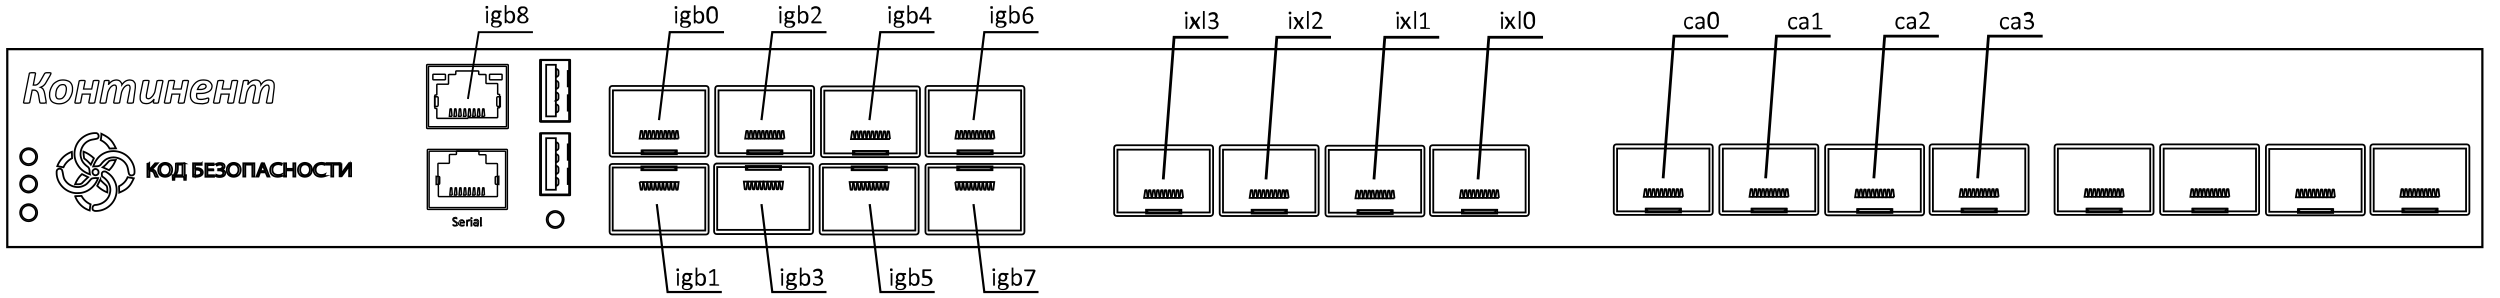 <svg xmlns="http://www.w3.org/2000/svg" xmlns:xlink="http://www.w3.org/1999/xlink" viewBox="0 0 1134.3 135.2" xmlns:v="https://vecta.io/nano"><style><![CDATA[.M{stroke-miterlimit:10}.N{stroke-width:.831}.O{stroke-width:1.271}]]></style><g fill="none" stroke="#000"><g class="M"><path d="M3.3,22.3h1123v89.8H3.3V22.3z" stroke-width="1.015"/><path d="M20.9 46.2c0 .1 0 .2-.1.3 0 .1-.1.1-.2.2-.2 0-.3.1-.5.1h-.7-.7c-.2 0-.3 0-.4-.1-.1 0-.2-.1-.2-.2s-.1-.2-.1-.3l-.5-3c-.1-.5-.2-.8-.3-1.1s-.3-.5-.5-.7-.4-.3-.6-.4c-.3-.1-.6-.1-.9-.1h-.6l-1.1 5.5c0 .1 0 .1-.1.2s-.2.1-.3.1-.3.1-.4.1H12h-.7c-.2 0-.3 0-.4-.1-.1 0-.1-.1-.2-.1v-.2l2.6-13c0-.1 0-.1.1-.2s.1-.1.3-.1c.1 0 .3-.1.4-.1h.7.7c.1 0 .3 0 .4.1.1 0 .2.1.2.1v.2l-1 5.2h.6c.3 0 .6 0 .8-.1.3-.1.5-.2.7-.4s.5-.4.7-.7.5-.7.7-1.1l1.5-2.7c.1-.1.1-.2.2-.3s.2-.1.3-.2c.1 0 .3-.1.5-.1h.7.7c.2 0 .3 0 .4.1.1 0 .1.1.2.1v.1c0 .1 0 .2-.1.4s-.2.3-.3.6l-1.4 2.4-.7 1.2c-.2.3-.5.6-.7.8s-.4.4-.7.5c-.2.1-.5.3-.8.4h0c.3.1.5.3.7.4s.4.3.5.6c.2.3.3.6.4.8.1.3.2.8.3 1.2l.5 2.8.1.4c0 0 0 .4 0 .4zm12-6.1c0 .5 0 1.1-.1 1.6a9.83 9.83 0 0 1-.5 1.6c-.2.5-.5 1-.8 1.5s-.7.8-1.2 1.2-1 .6-1.5.8c-.6.2-1.3.3-2 .3s-1.3-.1-1.9-.3-1-.4-1.3-.7c-.4-.3-.6-.7-.8-1.2s-.3-1-.3-1.6c0-.5 0-1.1.1-1.6a9.83 9.83 0 0 1 .5-1.6c.2-.5.5-1 .8-1.5s.7-.8 1.2-1.2c.5-.3 1-.6 1.5-.8.6-.2 1.2-.3 2-.3.7 0 1.3.1 1.9.3s1 .4 1.3.7.6.7.8 1.2.3 1 .3 1.6zm-2.8.2c0-.3 0-.5-.1-.8l-.3-.6c-.1-.2-.3-.3-.5-.4-.3-.1-.5-.1-.8-.1s-.7.1-1 .2-.5.3-.8.6c-.2.3-.4.5-.6.8s-.3.6-.4 1-.2.7-.2 1l-.1 1c0 .3 0 .5.1.8l.3.6c.1.2.3.3.5.4.3.1.5.1.8.1s.7-.1 1-.2.5-.3.8-.6c.2-.2.4-.5.6-.8s.3-.6.4-1c.1-.3.2-.7.2-1 .1-.3.1-.7.1-1zM43 46.4c0 .1 0 .1-.1.2s-.1.1-.3.1c-.1 0-.3.1-.4.1h-.7-.6c-.2 0-.3 0-.4-.1s-.2-.1-.2-.1v-.2l.7-3.7h-3.7l-.7 3.7c0 .1 0 .1-.1.2s-.1.1-.3.1-.3.1-.4.1h-.7-.6c-.2 0-.3 0-.4-.1s-.1 0-.1-.1v-.2l1.9-9.5c0-.1 0-.1.1-.2s.1-.1.3-.1.3-.1.4-.1h.7.6c.2 0 .3 0 .4.1.1 0 .2.1.2.1v.2l-.7 3.5h3.7l.7-3.5c0-.1 0-.1.1-.2 0-.1.1-.1.2-.1s.3-.1.4-.1h.7.6c.2 0 .3 0 .4.1.1 0 .2.1.2.1v.2L43 46.4zm17.5 0c0 .1 0 .1-.1.2s-.1.1-.3.1-.3.1-.4.1H59h-.6c-.2 0-.3 0-.4-.1-.1 0-.1-.1-.2-.1v-.2l1.1-5.7.1-.5v-.5c0-.3-.1-.6-.2-.8s-.3-.3-.7-.3c-.3 0-.6.1-.9.3s-.6.4-.9.8c-.3.3-.5.7-.7 1.1s-.4.9-.5 1.3l-.8 4.3c0 .1 0 .1-.1.2s-.1.1-.3.1c-.1 0-.3.1-.4.1h-.7-.6c-.2 0-.3 0-.4-.1s-.2-.1-.2-.1v-.2l1.1-5.7c0-.2.1-.3.1-.5v-.5c0-.3-.1-.6-.2-.8s-.3-.3-.7-.3c-.3 0-.6.1-.9.3s-.6.4-.9.8c-.3.3-.5.7-.7 1.1s-.4.9-.5 1.3l-.8 4.3c0 .1 0 .1-.1.2s-.1.1-.3.1-.3.1-.4.1h-.7-.6c-.2 0-.3 0-.4-.1s-.2-.1-.2-.1v-.2l1.9-9.5c0-.1 0-.1.1-.2 0-.1.1-.1.2-.1s.2-.1.4-.1h.5.5c.1 0 .3 0 .3.1s.1.1.2.1 0 .1 0 .2l-.3 1.6c.1-.3.3-.5.6-.8s.5-.5.8-.7.6-.4 1-.5.8-.2 1.2-.2.8.1 1.1.2.5.3.7.5.3.4.5.7.2.5.2.8c.2-.3.4-.5.6-.8.3-.3.5-.5.8-.7s.6-.4 1-.5c.3-.1.8-.2 1.1-.2.4 0 .8.1 1.2.2.3.1.6.3.8.6s.4.5.5.8.1.7.1 1.1v.8l-.1.8-.8 5.8h0 0zm11.4 0c0 .1 0 .1-.1.2 0 .1-.1.1-.2.1s-.2.1-.4.1h-.6-.5c-.1 0-.2 0-.3-.1-.1 0-.1-.1-.2-.1s0-.1 0-.2l.3-1.5c-.1.3-.3.5-.6.8s-.5.5-.8.7-.7.4-1.1.5c-.3.1-.7.1-1.1.1-.5 0-.9-.1-1.3-.2-.3-.1-.6-.3-.8-.6-.2-.2-.4-.5-.5-.8s-.1-.7-.1-1.1v-.7l.1-.8 1.2-5.9c0-.1 0-.1.1-.2s.1-.1.3-.1.3-.1.4-.1h.7.6c.2 0 .3 0 .4.1.1 0 .1.1.2.1v.2l-1.1 5.7-.1.5v.5.5c0 .2.1.3.2.4s.2.2.3.2.3.1.4.1c.3 0 .6-.1.9-.3s.6-.5.9-.8.5-.7.8-1.2.4-.9.5-1.5l.8-4.1c0-.1 0-.1.1-.2s.1-.1.3-.1c.1 0 .3-.1.4-.1h.7.6c.2 0 .3 0 .4.1.1 0 .2.1.2.1v.2c0 0-2 9.5-2 9.5zm11.7 0c0 .1 0 .1-.1.2s-.1.1-.3.1c-.1 0-.3.1-.4.1h-.7-.6c-.2 0-.3 0-.4-.1-.1 0-.2-.1-.2-.1v-.2l.7-3.7H78l-.7 3.7c0 .1 0 .1-.1.2s-.1.1-.3.1-.3.1-.4.1h-.7-.6c-.2 0-.3 0-.4-.1-.1 0-.2-.1-.2-.1v-.2l1.9-9.5c0-.1 0-.1.1-.2s.1-.1.3-.1.3-.1.4-.1h.7.6c.2 0 .3 0 .4.1.1 0 .2.1.2.1v.2l-.7 3.5h3.7l.7-3.5c0-.1 0-.1.1-.2 0-.1.1-.1.2-.1s.3-.1.4-.1h.7.6c.2 0 .3 0 .4.1.1 0 .2.1.2.1v.2c0 0-1.9 9.5-1.9 9.5zM96.2 39c0 .5-.1 1-.3 1.4s-.6.8-1.1 1.1-1.1.5-1.8.7c-.8.2-1.6.2-2.7.2h-1c0 .2 0 .3-.1.5v.5c0 .6.1 1 .4 1.3s.8.4 1.4.4c.5 0 .9 0 1.3-.1s.7-.1 1-.2.5-.2.7-.2c.2-.1.3-.1.4-.1s.1 0 .2.1c0 0 .1.1.1.2v.4l-.1.5-.1.4c0 .1-.1.2-.2.3s-.2.2-.5.3l-.8.2c-.3.1-.7.1-1.1.2l-1.3-.1c-.7 0-1.3-.1-1.8-.2s-.9-.4-1.3-.7a4.44 4.44 0 0 1-.8-1.1c-.2-.5-.3-1-.3-1.6 0-.5 0-1 .1-1.5s.2-1.1.4-1.6.4-1 .8-1.5c.3-.5.7-.9 1.1-1.3.5-.4 1-.7 1.5-.9.6-.2 1.2-.3 2-.3.7 0 1.2.1 1.7.2s.8.4 1.1.6.5.5.7.8c.3.4.4.8.4 1.1h0 0zm-2.7.2c0-.3-.1-.5-.3-.7s-.6-.3-1-.3-.7.1-.9.2c-.3.1-.5.3-.7.5s-.4.5-.6.8c-.1.3-.3.6-.4.9h.9c.6 0 1 0 1.4-.1s.7-.2.9-.3.4-.3.5-.5c.2-.1.2-.3.2-.5zm12.5 7.2c0 .1 0 .1-.1.2s-.1.1-.3.1c-.1 0-.3.1-.4.1h-.7-.6c-.2 0-.3 0-.4-.1-.1 0-.2-.1-.2-.1v-.2l.7-3.7h-3.7l-.7 3.7c0 .1 0 .1-.1.2s-.1.1-.3.1-.3.1-.4.1h-.7-.6c-.2 0-.3 0-.4-.1-.1 0-.2-.1-.2-.1v-.2l1.9-9.5c0-.1 0-.1.1-.2s.1-.1.3-.1.3-.1.4-.1h.7.6c.2 0 .3 0 .4.1.1 0 .2.1.2.1v.2l-.7 3.5h3.7l.7-3.5c0-.1 0-.1.1-.2 0-.1.1-.1.2-.1s.3-.1.4-.1h.7.6c.2 0 .3 0 .4.1.1 0 .2.1.2.1v.2c0 0-1.8 9.5-1.8 9.5zm17.6 0c0 .1 0 .1-.1.2s-.1.1-.3.1c-.1 0-.3.1-.4.1h-.7-.6c-.2 0-.3 0-.4-.1-.1 0-.1-.1-.2-.1v-.2l1.1-5.7.1-.5v-.5c0-.3-.1-.6-.2-.8s-.3-.3-.7-.3c-.3 0-.6.1-.9.3s-.6.4-.9.8c-.3.3-.5.7-.7 1.1s-.4.9-.5 1.3l-.8 4.3c0 .1 0 .1-.1.2s-.1.1-.3.1c-.1 0-.3.1-.4.1h-.7-.6c-.2 0-.3 0-.4-.1s-.2-.1-.2-.1v-.2l1.1-5.7c0-.2.1-.3.1-.5v-.5c0-.3-.1-.6-.2-.8s-.3-.3-.7-.3c-.3 0-.6.1-.9.3s-.6.4-.9.8c-.3.3-.5.7-.7 1.1s-.4.9-.5 1.3l-.8 4.3c0 .1 0 .1-.1.2s-.1.1-.3.1-.3.1-.4.1h-.7-.6c-.2 0-.3 0-.4-.1-.1 0-.2-.1-.2-.1v-.2l1.9-9.5c0-.1 0-.1.1-.2 0-.1.1-.1.2-.1s.2-.1.4-.1h.6.5c.1 0 .3 0 .3.1s.1.1.2.1 0 .1 0 .2l-.3 1.6c.1-.3.3-.5.6-.8s.5-.5.8-.7.6-.4 1-.5.8-.2 1.2-.2.8.1 1.1.2.6.3.7.5c.2.2.3.4.4.7s.2.5.2.8c.2-.3.4-.5.6-.8.3-.3.5-.5.8-.7s.6-.4 1-.5c.3-.1.8-.2 1.1-.2.4 0 .8.1 1.2.2.3.1.6.3.8.6s.4.5.4.8c.1.3.1.7.1 1.1v.8l-.1.8-.7 5.8h0 0z" stroke-width=".591"/><path d="M67.7 74.1v2.7h.3l2.4-2.7h1.1l-2.6 2.8c1.2.1 1.6.8 1.9 1.6l.8 1.7h-1c-.3-.4-.4-.9-.6-1.4-.3-.8-.8-1.3-1.9-1.3h-.3v2.8h-.9v-6l.8-.2zM78.1 77c0 2.1-1.4 3.2-3.2 3.2s-3.1-1.2-3.1-3.1 1.4-3.2 3.2-3.2c1.9.1 3.1 1.3 3.1 3.1zm-5.4.1c0 1.3.8 2.4 2.2 2.4s2.2-1.2 2.2-2.5c0-1.2-.7-2.4-2.2-2.4-1.4 0-2.2 1.2-2.2 2.5zm11.1-3v5.4h.6l-.1 2.1h-.7l-.1-1.4h-4.3l-.1 1.4h-.7l-.1-2.1h.5c.3-.4.5-.8.7-1.3.2-.7.3-1.5.3-2.5v-1.5c.1-.1 4-.1 4-.1zm-3.1 1.8c0 1-.1 1.8-.4 2.4-.1.4-.4.8-.6 1.2h3.1v-4.8h-2.1v1.2zm10.8-1.8v.7h-3v1.6l.8-.1c.7 0 1.3.1 1.8.4s.9.8.9 1.5c0 .6-.2 1-.6 1.3-.6.5-1.5.7-2.4.7-.6 0-1.1 0-1.4-.1v-6c0 0 3.9 0 3.9 0zm-3 5.4l.8.1c.6 0 1.1-.2 1.5-.4.3-.2.4-.6.4-.9a1.1 1.1 0 0 0-.6-1c-.4-.2-.8-.3-1.3-.3h-.7l-.1 2.5h0 0zm8.3-2.2h-2.7v2.2h3v.7h-3.9v-6h3.7v.7h-2.8v1.9h2.7c0-.2 0 .5 0 .5zm1.3-2.9c.6-.3 1.2-.5 1.8-.4 1.2 0 2 .5 2 1.5 0 .8-.6 1.3-1.4 1.5h0c1 .1 1.7.7 1.7 1.5 0 1.3-1.2 1.8-2.5 1.8-.6 0-1.3-.1-1.8-.4l.2-.6c.4.2 1 .4 1.6.4 1 0 1.6-.5 1.6-1.2 0-.9-1-1.2-1.9-1.2H99v-.6h.4c.9 0 1.6-.5 1.6-1.1s-.5-.9-1.2-.9c-.5 0-1.1.2-1.4.4-.1-.1-.3-.7-.3-.7h0zm11.1 2.6c0 2.1-1.4 3.2-3.2 3.2s-3.1-1.2-3.1-3.1 1.4-3.2 3.2-3.2c1.9.1 3.1 1.3 3.1 3.1zm-5.4.1c0 1.3.8 2.4 2.2 2.4s2.2-1.2 2.2-2.5c0-1.2-.7-2.4-2.2-2.4-1.4 0-2.2 1.2-2.2 2.5zm11.6-3v6h-.9v-5.4h-3.2v5.4h-.9v-6h5zm2.6 4.1l-.7 1.9h-.9l2.3-6h1.1l2.4 6h-.9l-.8-1.9H118zm2.3-.6l-.7-1.7c-.2-.4-.3-.8-.4-1.1h0c-.1.4-.2.7-.4 1.1l-.7 1.8c.1-.1 2.2-.1 2.2-.1zm7.5 2.3c-.6.2-1.2.3-1.8.3-2 0-3.4-1.1-3.4-3.1 0-1.9 1.5-3.2 3.6-3.2.9 0 1.4.2 1.7.3l-.2.6c-.3-.1-.8-.3-1.4-.3-1.6 0-2.7.9-2.7 2.5 0 1.5 1 2.4 2.7 2.4.5 0 1.1-.1 1.5-.3-.1.2 0 .8 0 .8zm2-5.8v2.5h3.3v-2.5h.9v6h-.9v-2.8h-3.3v2.8h-.9v-6h.9zm11.7 2.9c0 2.1-1.4 3.2-3.2 3.2s-3.1-1.2-3.1-3.1 1.4-3.2 3.2-3.2c1.9.1 3.1 1.3 3.1 3.1zm-5.3.1c0 1.3.8 2.4 2.2 2.4s2.2-1.2 2.2-2.5c0-1.2-.7-2.4-2.2-2.4s-2.2 1.2-2.2 2.5zm11.3 2.8c-.6.2-1.2.3-1.8.3-2 0-3.4-1.1-3.4-3.1 0-1.9 1.5-3.2 3.6-3.2.9 0 1.4.2 1.6.3l-.2.6c-.3-.1-.8-.3-1.4-.3-1.6 0-2.7.9-2.7 2.5 0 1.5 1 2.4 2.7 2.4.5 0 1.1-.1 1.5-.3-.1.2.1.8.1.8h0zm2.8-5.2h-2.1V74h5.1v.7h-2.1v5.4h-.9v-5.4zm4.6-.6v2.5l-.1 2.5h0l1.3-2 2.3-3.1h.9v6h-.9v-2.6l.1-2.4h0c-.3.7-.8 1.3-1.3 2l-2.2 3h-.9v-6l.8.1h0 0 0 0zM35 65.2c1.7-3 5.2-5 8.7-4.8 1.1.2 1.4 1.7.6 2.4-1.3.5-2.8.4-4.1 1.1-2.9 1.4-4.4 5.1-3.3 8.1.4 1.5 1.6 2.7 2.8 3.6 1.2.8.8 2.3 1.1 3.5-2.3-.8-4.3-2.2-5.5-4.2-1.9-2.8-2-6.7-.3-9.7zm11-4.5c1.4.7 2.8 1.4 4 2.6s1.9 2.6 2.6 4l-2.9.1c-.9-1.7-2.3-3-4-3.8.2-1 .3-1.9.3-2.9zm1.1 8.9c3.5-1.8 8-1.2 10.9 1.5 2 1.9 3.3 4.7 3 7.5-.2 1.2-2.1 1.4-2.5.2-.4-1.4-.4-3.1-1.3-4.3-1.7-2.7-5.3-3.8-8.2-2.6-1.4.5-2.4 1.7-3.3 2.8-.8 1-2.3.7-3.4.8.9-2.5 2.4-4.7 4.8-5.9zM26 75.4c1.1-3 3.5-5.4 6.6-6.5l.1 2.9c-1.7.9-3.1 2.3-3.9 4.1 0 0-2.8-.5-2.8-.5zm11.9-6.6c1.8.7 3.3 1.7 4.7 3l-1.4 2.9c-.9-1.1-1.9-2-3-2.8-.2-1-.3-2-.3-3.1zM49.6 73c.9-.4 2-.3 2.9-.4-.7 1.8-1.7 3.3-3 4.6l-2.9-1.3c1.2-.8 2-1.9 3-2.9zm-23.9 5.1c-.1-1.9 2.2-1.9 2.5-.8.5 1.5.4 3.3 1.4 4.6 1.8 2.7 5.6 3.8 8.5 2.3 1.5-.6 2.3-2 3.4-3.1.9-.4 2-.3 3-.3-1.3 3.8-4.8 6.8-9 6.8-5.2.4-10-4.2-9.8-9.5zM42.5 77c.8-.8 2.3 0 2.2 1.1.2 1.1-1.4 1.9-2.2 1.1-.7-.5-.7-1.8 0-2.2zm3.7 2.1c-.1-.7.4-1.3 1.1-1.3.2 0 .5 0 .7.1 1.5.9 2.9 2.1 3.7 3.7 1.7 2.9 1.6 6.7-.1 9.5-1.7 2.9-5 4.8-8.5 4.6-.3 0-.7-.3-.8-.3-.4-.3-.4-1.2-.2-1.6.2-.5.6-.7 1-.8 3.2-.1 6.2-2.3 6.8-5.5.7-2.9-.9-5.7-3.2-7.2-.3-.2-.4-.5-.5-.8v-.4h0zm-12.1 4.5c.7-1.8 1.7-3.3 3.1-4.6l2.8 1.4c-.9.8-1.7 1.6-2.5 2.4-.8 1.1-2.3.7-3.4.8zm23.8-3.2l2.8.5c-.7 1.5-1.4 3-2.6 4.1-1.1 1.1-2.6 1.8-4 2.4l-.1-2.9c1.8-.9 3.2-2.3 3.9-4.1zm-12.4 1.1c.8 1.1 2 1.9 2.9 2.9.4.9.3 2 .3 2.9-1.8-.7-3.3-1.7-4.6-3l1.4-2.8zM34.1 89l2.9-.1c.9 1.7 2.3 3 4.1 3.8-.2.9-.3 1.9-.4 2.8-3.1-1-5.5-3.4-6.6-6.5z" stroke-width=".822"/></g><g stroke-width=".75"><circle cx="13" cy="71.1" r="3.9"/><circle cx="13" cy="71.1" r="3.3"/><circle cx="13" cy="83.5" r="3.9"/><circle cx="13" cy="83.5" r="3.3"/><circle cx="13" cy="96.5" r="3.9"/><circle cx="13" cy="96.5" r="3.3"/><circle cx="251.9" cy="99.6" r="3.9"/><circle cx="251.9" cy="99.6" r="3.3"/></g><g class="M"><g stroke-width=".811"><path d="M258.6 55.3h-13.4c-.1 0-.2-.1-.2-.1v-28c0-.1.1-.1.2-.1h13.4c.1 0 .1.1.1.1v28c0 0 0 .1-.1.1z"/><path d="M257.8 54.9h-11.9c-.2 0-.4-.2-.4-.4V27.7c0-.2.2-.4.4-.4h11.9c.2 0 .4.2.4.4v26.8c0 .2-.2.4-.4.4z"/><path d="M247.8 52.8V29.4h4.4v23.4h-4.4z"/><use xlink:href="#B"/><use xlink:href="#B" y="5.4"/><use xlink:href="#B" y="10.7"/><path d="M252.2 51h0c.7 0 1.2-.5 1.2-1.1v-1.4a1.11 1.11 0 0 0-1.1-1.1h-.1V51h0zm5.4-18.8h.6v7h-.6v-7zm0 11h.6v7h-.6v-7zm1 45.4h-13.4c-.1 0-.2-.1-.2-.1v-28c0-.1.1-.1.2-.1h13.4c.1 0 .1.1.1.1v28c0 0 0 .1-.1.1z"/><path d="M257.8 88.2h-11.9c-.2 0-.4-.2-.4-.4V61c0-.2.2-.4.4-.4h11.9c.2 0 .4.2.4.4v26.7c0 .3-.2.5-.4.5z"/><path d="M247.8 86.1V62.7h4.4v23.4h-4.4z"/><use xlink:href="#B" y="33.3"/><use xlink:href="#B" y="38.7"/><use xlink:href="#B" y="44"/><use xlink:href="#B" y="49.4"/><path d="M257.6 65.5h.6v7h-.6v-7zm0 11h.6v7h-.6v-7z"/></g><g class="N"><use xlink:href="#C"/><path d="M293.6 62.9H292l.5-3.4.1-.1h.5c.1 0 .1 0 .1.1l.4 3.4z"/><use xlink:href="#C" x="3.6"/><use xlink:href="#C" x="5.4"/><use xlink:href="#C" x="7.2"/><use xlink:href="#C" x="8.9"/><path d="M302.5 62.9H301l.5-3.4.1-.1h.5c.1 0 .1 0 .1.1l.3 3.4z"/><use xlink:href="#C" x="12.5"/><use xlink:href="#C" x="14.3"/><use xlink:href="#C" x="16.1"/><path d="M291.1,68.3h16V70h-16V68.3z"/><use xlink:href="#D"/><path d="M278.1,41H320v28.5h-41.9V41z"/><use xlink:href="#E"/><use xlink:href="#C" x="47.9"/><use xlink:href="#C" x="49.7"/><use xlink:href="#C" x="51.5"/><use xlink:href="#C" x="53.3"/><use xlink:href="#C" x="55.1"/><use xlink:href="#C" x="56.9"/><use xlink:href="#C" x="58.7"/><use xlink:href="#C" x="60.5"/><use xlink:href="#C" x="62.3"/><use xlink:href="#C" x="64.1"/><path d="M339,68.3h16V70h-16V68.3z"/><use xlink:href="#D" x="47.9"/><path d="M326,41h42v28.5h-42V41z"/><path d="M368.2 71.1h-42.5c-.7 0-1.2-.5-1.2-1.2V40.2c0-.7.5-1.2 1.2-1.2h42.5c.7 0 1.2.5 1.2 1.2v29.6c0 .7-.5 1.3-1.2 1.3z"/><use xlink:href="#C" x="95.9" y="0.2"/><use xlink:href="#C" x="97.7" y="0.2"/><use xlink:href="#C" x="99.5" y="0.2"/><use xlink:href="#C" x="101.3" y="0.2"/><use xlink:href="#C" x="103" y="0.2"/><path d="M396.6 63.1H395l.5-3.4.1-.1h.5c.1 0 .1 0 .1.1l.4 3.4z"/><use xlink:href="#C" x="106.6" y="0.2"/><use xlink:href="#C" x="108.4" y="0.2"/><use xlink:href="#C" x="110.2" y="0.2"/><use xlink:href="#C" x="112" y="0.2"/><path d="M387,68.5h16v1.7h-16V68.5z"/><use xlink:href="#D" x="95.9" y="0.2"/><path d="M374,41.1h41.9v28.5H374V41.1z"/><path d="M416.2 71.3h-42.5c-.7 0-1.2-.5-1.2-1.2V40.4c0-.7.5-1.2 1.2-1.2h42.5c.7 0 1.2.5 1.2 1.2V70c0 .7-.6 1.3-1.2 1.3z"/><use xlink:href="#C" x="143.3"/><use xlink:href="#C" x="145.1"/><use xlink:href="#C" x="146.9"/><use xlink:href="#C" x="148.6"/><use xlink:href="#C" x="150.4"/><use xlink:href="#C" x="152.2"/><use xlink:href="#C" x="154"/><path d="M447.6 62.9H446l.5-3.4.1-.1h.5c.1 0 .1 0 .1.1l.4 3.4z"/><use xlink:href="#C" x="157.6"/><use xlink:href="#C" x="159.4"/><path d="M434.4,68.3h16V70h-16V68.3z"/><path d="M434.7 68.3H450l-.2.6c-.1.4-.6.7-1.2.7h-12.5c-.6 0-1.1-.3-1.2-.7l-.2-.6h0z"/><path d="M421.4,41h41.9v28.5h-41.9V41z"/><use xlink:href="#E" x="143.3"/><use xlink:href="#F"/><path d="M447.8 82.6h1.6L449 86c0 .1-.1.1-.1.1h-.5c-.1 0-.1 0-.1-.1l-.5-3.4z"/><use xlink:href="#G"/><use xlink:href="#G" x="-1.8"/><use xlink:href="#G" x="-3.6"/><use xlink:href="#G" x="-5.4"/><path d="M438.8 82.6h1.6L440 86c0 .1-.1.1-.1.1h-.5c-.1 0-.1 0-.1-.1l-.5-3.4z"/><use xlink:href="#G" x="-9"/><use xlink:href="#G" x="-10.8"/><use xlink:href="#G" x="-12.6"/><path d="M434.3,75.5h16v1.7h-16V75.5z"/><use xlink:href="#H"/><path d="M421.3,76h41.9v28.6h-41.9V76z"/><path d="M421.1 74.4h42.5c.7 0 1.2.5 1.2 1.2v29.6c0 .7-.5 1.2-1.2 1.2h-42.5c-.7 0-1.2-.5-1.2-1.2V75.6c0-.7.5-1.2 1.2-1.2z"/><use xlink:href="#G" x="-44.4"/><path d="M399.8 82.6h1.6L401 86c0 .1-.1.1-.1.1h-.5c-.1 0-.1 0-.1-.1l-.5-3.4z"/><use xlink:href="#G" x="-48"/><use xlink:href="#G" x="-49.8"/><use xlink:href="#F" x="-55"/><use xlink:href="#G" x="-53.3"/><path d="M390.9 82.6h1.6L392 86c0 .1-.1.1-.1.1h-.5c-.1 0-.1 0-.1-.1l-.4-3.4z"/><use xlink:href="#G" x="-56.9"/><use xlink:href="#G" x="-58.7"/><use xlink:href="#F" x="-64"/><path d="M386.4,75.5h16v1.7h-16V75.5z"/><use xlink:href="#H" x="-48"/><path d="M373.4,76h41.9v28.6h-41.9V76z"/><path d="M373.1 74.4h42.5c.7 0 1.2.5 1.2 1.2v29.6c0 .7-.5 1.2-1.2 1.2h-42.5c-.7 0-1.2-.5-1.2-1.2V75.6c0-.7.6-1.2 1.2-1.2h0z"/><use xlink:href="#G" x="-92.3" y="-0.2"/><use xlink:href="#G" x="-94.1" y="-0.2"/><use xlink:href="#G" x="-95.9" y="-0.2"/><use xlink:href="#G" x="-97.7" y="-0.2"/><use xlink:href="#F" x="-103" y="-0.2"/><use xlink:href="#G" x="-101.3" y="-0.2"/><use xlink:href="#G" x="-103.1" y="-0.2"/><use xlink:href="#G" x="-104.9" y="-0.2"/><use xlink:href="#G" x="-106.7" y="-0.2"/><use xlink:href="#F" x="-112" y="-0.2"/><path d="M338.4,75.3h16V77h-16V75.3z"/><path d="M354 77h-15.2l.2-.6c.1-.4.6-.7 1.2-.7h12.5c.6 0 1.1.3 1.2.7l.1.6h0 0z"/><path d="M325.4,75.8h41.9v28.5h-41.9V75.8z"/><path d="M325.2 74.2h42.5c.7 0 1.2.5 1.2 1.2V105c0 .7-.5 1.2-1.2 1.2h-42.5c-.7 0-1.2-.5-1.2-1.2V75.4c0-.6.5-1.2 1.2-1.2z"/><use xlink:href="#G" x="-139.7"/><use xlink:href="#F" x="-145"/><use xlink:href="#G" x="-143.3"/><path d="M300.9 82.6h1.6L302 86c0 .1-.1.1-.1.1h-.5c-.1 0-.1 0-.1-.1l-.4-3.4z"/><use xlink:href="#G" x="-146.9"/><use xlink:href="#G" x="-148.7"/><use xlink:href="#F" x="-154"/><use xlink:href="#G" x="-152.3"/><use xlink:href="#G" x="-154"/><use xlink:href="#G" x="-155.8"/><path d="M291,75.5h16v1.7h-16V75.5z"/><use xlink:href="#H" x="-143.3"/><path d="M278,76h42v28.6h-42V76z"/><path d="M277.8 74.4h42.5c.7 0 1.2.5 1.2 1.2v29.6c0 .7-.5 1.2-1.2 1.2h-42.5c-.7 0-1.2-.5-1.2-1.2V75.6c0-.7.5-1.2 1.2-1.2h0z"/></g><path d="M207.9 101.5c0 .2 0 .3-.1.5-.1.1-.2.3-.3.3-.1.1-.2.2-.4.2s-.3.1-.5.1h-.4c-.1 0-.2 0-.3-.1-.1 0-.2-.1-.2-.1-.1 0-.1-.1-.1-.1s0-.1-.1-.1 0-.1 0-.1v-.1-.1h.1l.2.1c.1 0 .2.1.3.1s.2.1.4.1h.3c.1 0 .2-.1.2-.1.1 0 .1-.1.1-.2s.1-.2.1-.3 0-.2-.1-.3c0-.1-.1-.1-.2-.2l-.3-.2c-.1 0-.2-.1-.3-.2s-.2-.1-.3-.2-.2-.1-.3-.2-.1-.2-.2-.3-.1-.2-.1-.4 0-.3.1-.4.1-.2.2-.3.2-.2.4-.2c.1 0 .3-.1.4-.1h.3c.1 0 .2 0 .2.1.1 0 .1 0 .2.1.1 0 .1.1.1.1v.1.1.1.1h-.1s-.1-.1-.2-.1-.1-.1-.2-.1h-.3-.3c-.1 0-.1.1-.2.1s-.1.1-.1.2v.2c0 .1 0 .2.1.3 0 .1.1.1.2.2s.2.1.3.2c.1 0 .2.1.3.2l.3.2c.1.1.2.1.3.2s.1.2.2.3c.3-.1.3.1.3.3h0 0zm2.9-.5c0 .1 0 .1-.1.2s-.1 0-.1 0h-1.7v.4c0 .1.1.2.1.3.1.1.2.2.3.2s.2.1.4.1h.3c.1 0 .2 0 .3-.1.1 0 .1 0 .2-.1h.1 0v.1.1.1s-.1 0-.1.1c-.1 0-.1 0-.2.1s-.2 0-.3.1h-.4c-.2 0-.4 0-.6-.1s-.3-.1-.4-.3c-.1-.1-.2-.3-.3-.4-.1-.2-.1-.4-.1-.6s0-.4.1-.6.1-.3.3-.5c.1-.1.2-.2.4-.3.1-.1.3-.1.5-.1s.4 0 .5.1.3.2.4.3.2.2.2.4c.2.1.2.3.2.5h0 0 0 0zm-.5-.1c0-.3-.1-.4-.2-.6s-.3-.2-.5-.2c-.1 0-.2 0-.3.1s-.2.1-.2.2c-.1.1-.1.2-.1.3s-.1.2-.1.3l1.4-.1h0zm2.8-.9h0v.2h-.1-.1-.1-.1-.1s-.1 0-.1.1l-.2.2-.2.3v1.7h-.1-.1-.1-.1v-2.6h.1.1.1.1v.4c.1-.1.1-.2.2-.3l.2-.2c.1 0 .1-.1.2-.1h.2.1.1.1.1 0c-.2.2-.2.2-.2.3 0-.1 0 0 0 0h0 0zm1.1-1c0 .1 0 .2-.1.2s-.1.1-.2.1-.2 0-.2-.1-.1-.1-.1-.2 0-.2.1-.2.1-.1.2-.1.2 0 .2.1.1 0 .1.2zm-.1 3.5l-.1.1h-.1-.1-.1V100h.1.1.1.1v2.5zm2.9 0h0c-.1.1-.2.1-.2.1h-.1-.1v-.1-.3a1.38 1.38 0 0 1-.4.3c-.2.1-.3.1-.4.1s-.3 0-.4-.1c-.1 0-.2-.1-.3-.2s-.1-.2-.2-.3c0-.1-.1-.2-.1-.3s0-.3.1-.4.1-.2.3-.3c.1-.1.3-.1.4-.2h.6.4v-.2-.3c0-.1-.1-.1-.1-.2 0 0-.1-.1-.2-.1h-.3-.3c-.1 0-.2.1-.3.1s-.1.1-.2.1h-.1v-.1-.1-.1s0-.1.1-.1l.1-.1s.1-.1.2-.1.2 0 .3-.1h.3c.2 0 .4 0 .5.1.1 0 .2.1.3.2s.1.2.2.3.1.3.1.4l-.2 2h0 0 0 0zm-.5-1.2h-.4-.4c-.1 0-.2 0-.2.1-.1 0-.1.1-.1.2v.2c0 .1 0 .2.1.3s.2.1.4.1c.1 0 .2 0 .4-.1s.2-.2.3-.3v-.5h-.1zm1.9 1.2c-.1 0-.1 0 0 0l-.1.1h-.1-.1-.1v-3.9h.1.1.1.1v3.8z" stroke-width=".443"/><g stroke-width=".665"><path d="M230 95h-35.9c-.1 0-.2-.1-.2-.2V68c0-.1.1-.2.2-.2H230c.1 0 .2.1.2.2v26.8c0 .1-.1.2-.2.2z"/><path d="M229.2 94.2h-34.3c-.1 0-.2-.1-.2-.2V68.8c0-.1.1-.2.2-.2h34.3c.1 0 .2.1.2.2V94c0 .1-.1.2-.2.2z"/><path d="M198.7 78.7v-4.4c0-.1.1-.2.2-.2h4.8c.1 0 .2-.1.2-.2v-3.6c0-.1.1-.2.2-.2h2.8c.1 0 .2-.1.2-.2v-1.2c0-.1.1-.2.2-.2h4.9 4.9c.1 0 .2.1.2.2V70c0 .1.1.2.2.2h2.8c.1 0 .2.1.2.2V74c0 .1.1.2.2.2h4.8c.1 0 .2.1.2.2v4.4V85v4c0 .1-.1.2-.2.2h-13.2-13.2c-.1 0-.2-.1-.2-.2v-4l-.2-6.3h0 0 0z"/><use xlink:href="#I"/><use xlink:href="#I" x="2.1"/><use xlink:href="#I" x="4.2"/><use xlink:href="#I" x="6.3"/><use xlink:href="#I" x="8.3"/><use xlink:href="#I" x="10.4"/><use xlink:href="#I" x="12.5"/><use xlink:href="#I" x="14.6"/><path d="M225 83.6l1.3.1V80l-1.3.1c-.2 0-.3.1-.3.3v2.8c0 .2.1.4.3.4zm-25.8 0l-1.3.1V80l1.3.1c.2 0 .3.1.3.3v2.8c0 .2-.1.4-.3.4z"/></g><path d="M299 54.5l4.9-39.9h24.6m-1 117.9h-24.6L298 92.6m77 39.9h-24.6l-4.9-39.9m78.6 39.9h-24.6l-4.9-39.9m76.6 39.9h-24.6l-4.9-39.9"/><path d="M345.5 54.5l4.9-39.9H375m19.5 39.9l4.9-39.9H424m17.7 39.9l4.9-39.9h24.6"/><g class="N"><use xlink:href="#C" x="228.9" y="26.9"/><use xlink:href="#J"/><use xlink:href="#C" x="232.5" y="26.9"/><use xlink:href="#C" x="234.3" y="26.9"/><use xlink:href="#C" x="236.1" y="26.9"/><path d="M529.6 89.8H528l.5-3.4.1-.1h.5c.1 0 .1 0 .1.1l.4 3.4z"/><use xlink:href="#C" x="239.6" y="26.9"/><use xlink:href="#C" x="241.4" y="26.9"/><use xlink:href="#C" x="243.2" y="26.9"/><use xlink:href="#C" x="245" y="26.9"/><path d="M520,95.2h16v1.7h-16V95.2z"/><use xlink:href="#D" x="228.8" y="26.9"/><path d="M507,67.9h41.9v28.5H507V67.9z"/><path d="M549.2 98h-42.5c-.7 0-1.2-.5-1.2-1.2V67.1c0-.7.5-1.2 1.2-1.2h42.5c.7 0 1.2.5 1.2 1.2v29.6c0 .8-.6 1.3-1.2 1.3zm19.4-8.2H567l.5-3.4.1-.1h.5c.1 0 .1 0 .1.1l.4 3.4h0z"/><use xlink:href="#C" x="278.6" y="26.9"/><use xlink:href="#C" x="280.4" y="26.9"/><use xlink:href="#C" x="282.2" y="26.9"/><use xlink:href="#C" x="284" y="26.9"/><path d="M577.6 89.8H576l.5-3.4c0-.1.1-.1.1-.1h.5c.1 0 .1 0 .1.1l.4 3.4z"/><use xlink:href="#C" x="287.6" y="26.9"/><use xlink:href="#C" x="289.4" y="26.9"/><use xlink:href="#C" x="291.2" y="26.9"/><use xlink:href="#J" x="62.2"/><path d="M567.9,95.2h16v1.7h-16V95.2z"/><use xlink:href="#D" x="276.8" y="26.9"/><path d="M554.9,67.9h41.9v28.5h-41.9V67.9z"/><path d="M597.1 98h-42.5c-.7 0-1.2-.5-1.2-1.2V67.1c0-.7.5-1.2 1.2-1.2h42.5c.7 0 1.2.5 1.2 1.2v29.6c0 .8-.5 1.3-1.2 1.3zm19.5-8H615l.5-3.4.1-.1h.5c.1 0 .1 0 .1.1l.4 3.4z"/><use xlink:href="#C" x="326.6" y="27.1"/><use xlink:href="#C" x="328.4" y="27.1"/><use xlink:href="#C" x="330.2" y="27.1"/><use xlink:href="#J" x="101.2" y="0.2"/><path d="M625.5 90H624l.5-3.4.1-.1h.5c.1 0 .1 0 .1.1l.3 3.4h0z"/><use xlink:href="#C" x="335.5" y="27.1"/><use xlink:href="#J" x="106.6" y="0.2"/><use xlink:href="#C" x="339.1" y="27.1"/><use xlink:href="#C" x="340.9" y="27.1"/><path d="M615.9,95.4h16v1.7h-16V95.4z"/><use xlink:href="#D" x="324.7" y="27.1"/><path d="M602.9,68h41.9v28.5h-41.9V68z"/><path d="M645.1 98.2h-42.5c-.7 0-1.2-.5-1.2-1.2V67.3c0-.7.5-1.2 1.2-1.2h42.5c.7 0 1.2.5 1.2 1.2V97c0 .6-.6 1.2-1.2 1.2z"/><use xlink:href="#C" x="372.2" y="26.9"/><use xlink:href="#C" x="374" y="26.9"/><path d="M667.6 89.8H666l.5-3.4.1-.1h.5c.1 0 .1 0 .1.1l.4 3.4z"/><use xlink:href="#C" x="377.5" y="26.9"/><use xlink:href="#C" x="379.3" y="26.9"/><use xlink:href="#C" x="381.1" y="26.9"/><use xlink:href="#C" x="382.9" y="26.9"/><use xlink:href="#C" x="384.7" y="26.9"/><use xlink:href="#C" x="386.5" y="26.9"/><use xlink:href="#C" x="388.3" y="26.9"/><path d="M663.3,95.2h16v1.7h-16V95.2z"/><path d="M663.6 95.2h15.2l-.2.6c-.1.4-.6.7-1.2.7H665c-.6 0-1.1-.3-1.2-.7l-.2-.6z"/><path d="M650.3,67.9h41.9v28.5h-41.9V67.9z"/><path d="M692.4 98H650c-.7 0-1.2-.5-1.2-1.2V67.1c0-.7.5-1.2 1.2-1.2h42.5c.7 0 1.2.5 1.2 1.2v29.6c0 .8-.6 1.3-1.3 1.3z"/></g><path d="M527.8 81.4l4.9-64.5h24.6m17.1 64.5l4.9-64.5h24.6m19.5 64.5l4.9-64.5H653m17.6 64.5l4.9-64.5h24.6" class="O"/><g stroke-width=".679"><path d="M230.4 58.3h-36.6c-.1 0-.2-.1-.2-.2h0V29.5c0-.1.1-.2.2-.2h0 36.6c.1 0 .2.1.2.2v28.6c0 .1-.1.2-.2.2z"/><path d="M229.6 57.5h-35c-.1 0-.2-.1-.2-.2v-27c0-.1.1-.2.2-.2h35c.1 0 .2.1.2.2v27c0 .1-.1.2-.2.2h0z"/><path d="M212.1 53.4h13.5c.1 0 .2-.1.2-.2v-4.1c0-.1.1-.2.2-.2h.5c.1 0 .2-.1.2-.2v-5.1-.6c0-.1-.1-.2-.2-.2h-.5c-.1 0-.2-.1-.2-.2v-4.5c0-.1-.1-.2-.2-.2h-4.9c-.1 0-.2-.1-.2-.2V34c0-.1-.1-.2-.2-.2h-2.9c-.1 0-.2-.1-.2-.2v-1.2c0-.1-.1-.2-.2-.2h-5.1-4.9c-.1 0-.2.1-.2.2v1.2c0 .1-.1.2-.2.2h-2.9c-.1 0-.2.1-.2.2v4c0 .1-.1.2-.2.2h-4.9c-.1 0-.2.1-.2.2v4.5c0 .1-.1.2-.2.2h-.5c-.1 0-.2.1-.2.2v.6V49c0 .1.1.2.2.2h.5c.1 0 .2.1.2.2v4.1c0 .1.1.2.2.2h13.7v-.3h0zm-10.2-17.2h-5.3c-.1 0-.2-.1-.2-.2v-2.1c0-.1.1-.2.2-.2h5.3c.1 0 .2.1.2.2V36c-.1.1-.1.2-.2.2zm25.7 0h-5.3c-.1 0-.2-.1-.2-.2v-2.1c0-.1.1-.2.2-.2h5.3c.1 0 .2.1.2.2V36c0 .1-.1.2-.2.2z"/><path d="M198.3 48.3h-1.1v-4.4h1.1c.3 0 .5.2.5.4v.1 3.4c0 .2-.2.5-.5.5zm27.6 0h1.1v-4.4h-1.1c-.3 0-.5.2-.5.4v.1 3.4c0 .2.2.5.5.5z"/><use xlink:href="#K"/><path d="M207.2 52.8H206l.3-3.3s0-.1.1-.1h.4s.1 0 .1.1l.3 3.3h0z"/><use xlink:href="#K" x="4.2"/><use xlink:href="#K" x="6.4"/><use xlink:href="#K" x="8.5"/><use xlink:href="#K" x="10.6"/><use xlink:href="#K" x="12.7"/><use xlink:href="#K" x="14.8"/></g></g></g><path d="M307.3 3.4c0 .2 0 .4-.1.5s-.3.1-.5.1-.4 0-.5-.1-.1-.2-.1-.5c0-.2 0-.4.1-.5s.2-.1.5-.1c.2 0 .4 0 .5.1s.1.3.1.5zm-.1 7.1c0 .1-.1.1-.1.1h-.1-.2-.2-.1s-.1 0-.1-.1v-.1-5.2-.1l.1-.1c.1-.1.1 0 .1 0h.2.2.1s.1 0 .1.1v.1 5.3zm6.2-5.1c0 .1 0 .2-.1.3l-.1.1h-.8c.1.1.2.3.3.5a.9.9 0 0 1 .1.5c0 .3 0 .6-.1.8s-.2.4-.4.6-.4.3-.6.4-.5.1-.8.1c-.2 0-.4 0-.6-.1s-.3-.1-.4-.2c-.1.1-.1.2-.2.2s-.1.2-.1.3.1.3.2.3.3.1.5.1l1.4.1c.3 0 .5 0 .7.1l.6.3c.2.1.3.3.4.4s.1.4.1.6-.1.5-.2.7-.3.4-.5.6-.5.3-.8.4-.7.1-1.1.1-.8 0-1.1-.1-.5-.2-.7-.3-.3-.3-.4-.4-.1-.4-.1-.6v-.4c0-.1.1-.2.1-.3s.1-.2.2-.3l.3-.3a.78.78 0 0 1-.4-.4c-.1-.2-.1-.3-.1-.5s0-.5.1-.6.2-.4.4-.5c-.1-.1-.2-.3-.3-.5s-.1-.4-.1-.7.1-.6.2-.8.2-.4.4-.6.4-.3.6-.4.5-.1.8-.1h.4c.1 0 .3 0 .4.1h1.6c.1 0 .1 0 .1.1s.1.3.1.4zm-1 5.6a.55.55 0 0 0-.3-.5c-.2-.1-.4-.2-.8-.2h-1.4l-.3.3c-.1.1-.1.2-.2.3s-.1.2-.1.2v.2c0 .3.1.4.4.6s.6.2 1.1.2c.3 0 .5 0 .7-.1s.4-.1.5-.2l.3-.3c.1-.1.1-.4.1-.5h0zm-.5-4.2c0-.4-.1-.6-.3-.8s-.5-.3-.8-.3c-.2 0-.4 0-.5.1s-.3.1-.4.2-.2.2-.2.4-.1.3-.1.4c0 .3.1.6.3.8s.5.3.8.3c.2 0 .4 0 .5-.1s.3-.1.3-.3.2-.2.2-.4.2-.1.2-.3z"/><use xlink:href="#L"/><path d="M325.7 6.8c0 .6 0 1.1-.1 1.6s-.2.9-.5 1.2-.5.6-.8.8-.8.3-1.3.3-.9-.1-1.2-.3-.6-.4-.8-.8-.3-.7-.4-1.2-.1-1-.1-1.7c0-.6 0-1.1.1-1.6s.2-.9.5-1.2.5-.6.8-.8.8-.3 1.3-.3.9.1 1.2.3.6.4.8.8.3.7.4 1.2.1 1.1.1 1.7zm-1 .1v-1c0-.3-.1-.6-.1-.8s-.1-.4-.2-.6a1.38 1.38 0 0 0-.3-.4c-.1-.1-.2-.2-.4-.2-.1 0-.3-.1-.5-.1-.3 0-.6.1-.8.2-.2.2-.4.4-.5.6s-.2.6-.2 1-.1.8-.1 1.2c0 .6 0 1 .1 1.4l.3 1c.1.3.3.4.5.5s.4.2.7.2c.2 0 .4 0 .6-.1s.3-.2.4-.3.2-.3.3-.5.1-.4.2-.6.1-.5.1-.7-.1-.5-.1-.8z"/><use xlink:href="#M"/><use xlink:href="#N"/><use xlink:href="#O"/><path d="M326.3 129.2v.2.1s0 .1-.1.1h-.1-4-.1l-.1-.1c-.1-.1 0-.1 0-.1v-.2-.2-.1s0-.1.1-.1h.1 1.6V123l-1.5.9c-.1 0-.1.1-.2.1h-.1s0-.1-.1-.1 0-.1 0-.2v-.2-.1-.1l.1-.1 1.7-1.1h.1.1.1.2.2.1s.1 0 .1.1v.1 6.7h1.4.1l.1.1c.1.1 0 .1 0 .1s.2-.1.2 0h0z"/><use xlink:href="#P"/><path d="M360.7 5.4c0 .1 0 .2-.1.3l-.1.1h-.8c.1.1.2.3.3.5a.9.9 0 0 1 .1.5c0 .3 0 .6-.1.8s-.2.4-.4.6-.4.3-.6.4-.5.1-.8.1c-.2 0-.4 0-.6-.1s-.3-.1-.4-.2c-.1.1-.1.2-.2.2s-.1.2-.1.3.1.3.2.3.3.1.5.1l1.4.1c.3 0 .5 0 .7.1l.6.3c.2.1.3.3.4.4s.1.4.1.6-.1.5-.2.7-.3.4-.5.6-.5.3-.8.4-.7.1-1.1.1-.8 0-1.1-.1-.5-.2-.7-.3-.3-.3-.4-.4-.1-.4-.1-.6v-.4c0-.1.1-.2.1-.3s.1-.2.2-.3l.3-.3a.78.78 0 0 1-.4-.4c-.1-.2-.1-.3-.1-.5s0-.5.1-.6.2-.4.4-.5c-.1-.1-.2-.3-.3-.5s-.2-.3-.2-.5c0-.3.1-.6.2-.8s.2-.4.4-.6.4-.3.6-.4.5-.1.8-.1h.4c.1 0 .3 0 .4.1h1.6c.1 0 .1 0 .1.1s.2.1.2.2zm-1 5.6a.55.55 0 0 0-.3-.5c-.2-.1-.4-.2-.8-.2h-1.4l-.3.3c-.1.1-.1.2-.2.3s-.1.2-.1.2v.2c0 .3.1.4.4.6s.6.2 1.1.2c.3 0 .5 0 .7-.1s.4-.1.5-.2l.3-.3c.1-.1.1-.4.1-.5h0zm-.5-4.2c0-.4-.1-.6-.3-.8s-.5-.3-.8-.3c-.2 0-.4 0-.5.1s-.3.1-.3.3-.2.2-.2.4-.1.2-.1.4c0 .3.1.6.3.8s.5.3.8.3c.2 0 .4 0 .5-.1s.3-.1.3-.3.2-.2.2-.4.1-.2.1-.4zm7.6 1c0 .5 0 .9-.1 1.2s-.2.7-.4.9-.4.5-.7.6-.6.2-1 .2h-.5c-.2 0-.3-.1-.4-.2s-.3-.2-.4-.3l-.4-.4v.6.1l-.1.1c-.1.1-.1 0-.1 0h-.2-.2-.1s-.1 0-.1-.1v-.1-7.8-.1l.1-.1c.1-.1.1 0 .1 0h.2.2.1s.1 0 .1.1v.1 3.2c.2-.2.3-.3.5-.4a1.38 1.38 0 0 0 .4-.3c.1-.1.3-.1.4-.1h.4c.4 0 .7.1 1 .2s.5.4.7.6.3.6.4.9.1.7.1 1.1zm-1 .1c0-.3 0-.5-.1-.8 0-.3-.1-.5-.2-.7s-.2-.4-.4-.5-.4-.2-.6-.2c-.1 0-.3 0-.4.1-.1 0-.2.1-.4.2-.1.1-.3.2-.4.3s-.3.3-.4.5v2.1c.3.3.5.6.8.7.2.2.5.3.8.3.2 0 .5-.1.6-.2s.3-.3.4-.5.2-.4.2-.7.1-.4.1-.6h0zm7 2.3v.2.1s0 .1-.1.1h-.1-4.2-.1s-.1 0-.1-.1-.1-.1-.1-.1v-.2-.2-.2c0-.1 0-.1.1-.1l.1-.1 1.5-1.6c.3-.3.6-.6.8-1 .2-.3.4-.5.5-.8s.2-.4.2-.6.1-.4.1-.5 0-.3-.1-.5-.1-.3-.2-.4a1.38 1.38 0 0 0-.4-.3c-.2-.1-.3-.1-.6-.1-.2 0-.5 0-.7.1s-.4.1-.5.2-.2.2-.4.2c-.1 0-.2.1-.2.1h-.1l-.1-.1c-.1-.1 0-.1 0-.1V4v-.2-.1-.1s0-.1.1-.1.1-.1.2-.2.3-.1.4-.2.4-.1.6-.2.4-.1.7-.1c.4 0 .7.1 1 .2s.5.2.7.4.3.4.4.6.1.5.1.8c0 .2 0 .5-.1.7s-.1.5-.3.8-.3.6-.6.9-.6.7-1 1.2l-1.2 1.3h3.3.1s.1 0 .1.1v.1s.2.2.2.3h0z"/><use xlink:href="#M" x="47.3"/><path d="M361.5 124.4c0 .1 0 .2-.1.3l-.1.1h-.8c.1.1.2.3.3.5a.9.9 0 0 1 .1.5c0 .3 0 .6-.1.8s-.2.4-.4.6-.4.3-.6.4-.5.1-.8.1c-.2 0-.4 0-.6-.1s-.3-.1-.4-.2c-.1.1-.1.2-.2.2s-.1.2-.1.3.1.3.2.3.3.1.5.1l1.4.1c.3 0 .5 0 .7.1l.6.3c.2.1.3.3.4.4s.1.4.1.6-.1.5-.2.7-.3.4-.5.6-.5.3-.8.4-.7.1-1.1.1-.8 0-1.1-.1-.5-.2-.7-.3-.3-.3-.4-.4-.1-.4-.1-.6v-.4c0-.1.1-.2.1-.3s.1-.2.2-.3l.3-.3a.78.78 0 0 1-.4-.4c-.1-.2-.1-.3-.1-.5s0-.5.1-.6.2-.4.4-.5c-.1-.1-.2-.3-.3-.5s-.1-.4-.1-.7.1-.6.2-.8.2-.4.4-.6.4-.3.6-.4.5-.1.8-.1h.4c.1 0 .3 0 .4.1h1.6c.1 0 .1 0 .1.1s.1.3.1.4h0zm-1 5.6a.55.55 0 0 0-.3-.5c-.2-.1-.4-.2-.8-.2H358l-.3.3c-.1.1-.1.2-.2.3s-.1.2-.1.2v.2c0 .3.1.4.4.6s.6.2 1.1.2c.3 0 .5 0 .7-.1s.4-.1.5-.2l.3-.3c.1-.1.1-.4.1-.5zm-.5-4.2c0-.4-.1-.6-.3-.8s-.5-.3-.8-.3c-.2 0-.4 0-.5.1s-.3.1-.3.3-.2.2-.2.4-.1.3-.1.4c0 .3.1.6.3.8s.5.3.8.3c.2 0 .4 0 .5-.1s.3-.1.3-.3.2-.2.2-.4.1-.2.1-.4z"/><use xlink:href="#O" x="47.3"/><path d="M373.5 127.4c0 .3-.1.6-.2.9s-.3.5-.5.7-.5.4-.8.5-.7.2-1.1.2c-.3 0-.5 0-.7-.1s-.4-.1-.6-.1-.3-.1-.4-.2-.2-.1-.2-.1l-.1-.1v-.1-.1-.2-.3c0-.1.1-.1.1-.1s.1 0 .2.1.2.1.4.2.4.1.6.2.5.1.7.1c.3 0 .5 0 .7-.1s.4-.2.5-.3.2-.3.3-.4a.9.9 0 0 0 .1-.5c0-.2 0-.4-.1-.6a.78.78 0 0 0-.4-.4l-.6-.3c-.2-.1-.5-.1-.8-.1h-.7-.1s-.1 0-.1-.1 0-.1-.1-.1 0-.1 0-.2v-.2-.1s0-.1.1-.1h.1.7c.3 0 .5 0 .7-.1s.4-.2.5-.3.3-.3.3-.4.1-.4.1-.6 0-.3-.1-.4-.1-.3-.2-.4-.2-.2-.4-.2-.3-.1-.5-.1-.4 0-.6.1-.4.1-.5.2-.2.2-.4.2c-.1 0-.2.1-.2.1h-.1l-.1-.1c-.1-.1 0-.1 0-.1v-.2-.2-.1-.1s0-.1.1-.1.1-.1.2-.2.3-.1.4-.2.4-.1.6-.2.5-.1.7-.1c.4 0 .7 0 .9.1s.5.2.7.4.3.4.4.6.1.5.1.8c0 .2 0 .5-.1.7s-.2.4-.3.5l-.4.4c-.1.1-.4.2-.6.2h0c.3 0 .5.1.7.2s.4.2.6.4.3.3.4.5.1.5.1.7h0zm30.7-124c0 .2 0 .4-.1.5s-.3.1-.5.1-.4 0-.5-.1-.1-.3-.1-.5 0-.4.1-.5.2-.1.5-.1c.2 0 .4 0 .5.1s.1.3.1.5zm-.1 7.1c0 .1-.1.1-.1.1h-.1-.2-.2-.1s-.1 0-.1-.1v-.1-5.2-.1l.1-.1c.1-.1.1 0 .1 0h.2.2.1s.1 0 .1.1v.1 5.3z"/><use xlink:href="#N" x="96.1" y="-119"/><use xlink:href="#L" x="96.9"/><path d="M422.7 8.5c0 .1 0 .2-.1.3s-.1.1-.2.1h-.9v1.6.1l-.1.1h-.2-.2-.2-.2s-.1 0-.1-.1v-.1-1.6h-3.1-.1s-.1 0-.1-.1c0 0 0-.1-.1-.1s0-.1 0-.2v-.2-.2V8s0-.1.1-.1l2.7-4.6s0-.1.1-.1c0 0 .1 0 .1-.1s.1 0 .2 0h.3.3.2c.1 0 .1 0 .1.1v.1V8h.9c.1 0 .1 0 .2.1s.4.2.4.4h0zm-2.1-4.6h0L418.1 8h2.4V3.9h.1z"/><use xlink:href="#M" x="96.9"/><use xlink:href="#N" x="96.9"/><use xlink:href="#L" x="97.7" y="119"/><path d="M423.1 127.2c0 .4-.1.8-.2 1.1s-.3.6-.6.8-.5.4-.9.5-.7.2-1.2.2h-.7c-.2 0-.4-.1-.6-.1s-.3-.1-.4-.1-.2-.1-.2-.1 0-.1-.1-.1 0-.1 0-.1v-.1-.2-.2-.1s0-.1.1-.1h.1s.1 0 .2.1.2.1.3.2.3.1.5.2.4.1.7.1.5 0 .7-.1l.6-.3c.2-.1.3-.3.4-.5s.1-.4.1-.7c0-.2 0-.5-.1-.6s-.2-.3-.4-.5-.4-.2-.6-.3-.5-.1-.9-.1h-.6-.5c-.1 0-.2 0-.2-.1s-.1-.1-.1-.3v-3.1c0-.1 0-.2.1-.3s.1-.1.3-.1h3.4.1s.1 0 .1.1v.1.2c0 .1 0 .3-.1.3s-.1.1-.2.1h-2.7v2.1h.4.5c.4 0 .8.1 1.1.2s.6.3.8.4c.2.2.4.4.5.7.3.1.3.4.3.8h0z"/><use xlink:href="#P" x="95.9"/><path d="M456.6 5.4c0 .1 0 .2-.1.3l-.1.1h-.8c.1.1.2.3.3.5a.9.9 0 0 1 .1.5c0 .3 0 .6-.1.8s-.2.4-.4.6-.4.3-.6.4-.5.1-.8.1c-.2 0-.4 0-.6-.1s-.3-.1-.4-.2c-.1.1-.1.2-.2.2s-.1.2-.1.3.1.3.2.3.3.1.5.1l1.4.1c.3 0 .5 0 .7.1l.6.3c.2.1.3.3.4.4s.1.4.1.6-.1.5-.2.7-.3.4-.5.6-.5.3-.8.4-.7.1-1.1.1-.8 0-1.1-.1-.5-.2-.7-.3-.3-.3-.4-.4-.1-.4-.1-.6v-.4c0-.1.1-.2.1-.3s.1-.2.2-.3l.3-.3a.78.78 0 0 1-.4-.4c-.1-.2-.1-.3-.1-.5s0-.5.1-.6.2-.4.4-.5c-.1-.1-.2-.3-.3-.5s-.1-.4-.1-.7.1-.6.2-.8.2-.4.4-.6.4-.3.6-.4.5-.1.8-.1h.4c.1 0 .3 0 .4.1h1.6c.1 0 .1 0 .1.1s.1.3.1.4zm-1 5.6a.55.55 0 0 0-.3-.5c-.2-.1-.4-.2-.8-.2h-1.4l-.3.3c-.1.1-.1.2-.2.3s-.1.2-.1.2v.2c0 .3.1.4.4.6s.6.2 1.1.2c.3 0 .5 0 .7-.1s.4-.1.5-.2l.3-.3c.1-.1.1-.4.1-.5h0zm-.5-4.2c0-.4-.1-.6-.3-.8s-.5-.3-.8-.3c-.2 0-.4 0-.5.1s-.3.1-.3.3-.2.2-.2.4-.1.3-.1.4c0 .3.1.6.3.8s.4.3.8.3c.2 0 .4 0 .5-.1s.3-.1.3-.3.2-.2.2-.4.1-.2.1-.4z"/><use xlink:href="#L" x="143.2"/><path d="M468.9 8.2c0 .3-.1.7-.2 1s-.3.6-.5.8-.5.4-.8.6-.7.2-1.1.2c-.3 0-.6 0-.8-.1s-.5-.2-.6-.3-.3-.3-.4-.5-.2-.5-.3-.7-.1-.6-.2-.9v-1c0-.3 0-.7.1-1s.1-.7.2-1 .2-.6.4-.9.3-.5.6-.7.5-.4.8-.5.7-.2 1.1-.2h.4c.1 0 .3 0 .4.1s.2.1.3.1.1.1.2.1 0 0 .1.1 0 .1 0 .1v.1.1.2.1s0 .1-.1.1h-.1-.2c-.1 0-.2-.1-.3-.1s-.2-.1-.4-.1h-.5c-.4 0-.7.1-.9.2a.9.9 0 0 0-.6.6c-.1.3-.3.5-.4.9s-.1.7-.1 1c.1-.1.2-.1.3-.2s.3-.1.4-.2.2-.2.4-.2h.5c.4 0 .8.1 1 .2.3.1.5.3.7.5s.3.4.4.7.2.4.2.8zm-1.1.1c0-.2 0-.4-.1-.6s-.1-.3-.2-.5-.2-.2-.4-.3-.4-.1-.7-.1h-.4c-.1 0-.3.1-.4.1-.2 0-.3.1-.4.2s-.2.1-.3.2c0 .5 0 .9.1 1.3s.2.6.3.8.3.4.5.4.4.1.6.1c.3 0 .5 0 .7-.1s.3-.2.5-.4.2-.3.3-.5-.1-.4-.1-.6z"/><use xlink:href="#M" x="143.4"/><use xlink:href="#N" x="143.4"/><use xlink:href="#L" x="144.2" y="119"/><path d="M469.8 122.5v.2.2.2c0 .1 0 .1-.1.2l-2.7 6.3s0 .1-.1.1-.1.1-.1.1h-.2-.3-.3c-.1 0-.1 0-.2-.1s0-.1 0-.1v-.1l2.9-6.4H465c-.1 0-.1 0-.2-.1s-.1-.2-.1-.3v-.2-.1s0-.1.1-.1h.1 4.4.1s.1 0 .1.1v.1c0 0 .3-.1.3 0h0z"/><use xlink:href="#Q"/><path d="M544.5 12.9v.1s0 .1-.1.1h-.2-.3-.3-.2c-.1 0-.1 0-.1-.1s0 0-.1-.1l-1.3-2.1-1.3 2.1s0 .1-.1.1-.1 0-.1.1-.1 0-.2 0h-.3-.3-.2c-.1 0 0-.1 0-.1s0-.1.1-.1l1.6-2.6-1.1-2.5v-.1s0-.1.1-.1h.2.3.3.2.1l.1.1 1.2 2 1.2-2 .1-.1c.1-.1 0 0 .1 0h.1.2.3.2c.1 0 .1.1 0 .1s0 .1-.1.1l-1.5 2.4 1.4 2.7h0z"/><use xlink:href="#R"/><path d="M552.9 11c0 .3-.1.6-.2.9s-.3.5-.5.7-.5.4-.8.5-.7.2-1.1.2c-.3 0-.5 0-.7-.1s-.4-.1-.6-.1-.3-.1-.4-.2-.2-.1-.2-.1l-.1-.1v-.1-.1-.2-.3c0-.1.1-.1.1-.1s.1 0 .2.1.2.1.4.2.4.1.6.2.5.1.7.1c.3 0 .5 0 .7-.1s.4-.2.5-.3.2-.3.3-.4c.1-.2.1-.3.1-.5s0-.4-.1-.6a.78.78 0 0 0-.4-.4l-.6-.3c-.2-.1-.5-.1-.8-.1h-.7-.1s-.1 0-.1-.1c0 0 0-.1-.1-.1v-.2-.2-.1s0-.1.1-.1h.1.7c.3 0 .5 0 .7-.1s.4-.2.5-.3.3-.3.3-.4c.1-.2.1-.4.1-.6s0-.3-.1-.4-.1-.3-.2-.4-.2-.2-.4-.2-.3-.1-.5-.1-.4 0-.6.1-.4.1-.5.2-.2.2-.4.2c-.1 0-.2.1-.2.1h-.1l-.1-.1c-.1-.1 0-.1 0-.1v-.2-.2-.1-.1s0-.1.1-.1.1-.1.2-.2.3-.1.4-.2.4-.1.6-.2.5-.1.7-.1c.4 0 .7 0 .9.1s.5.2.7.4.3.4.4.6.1.5.1.8c0 .2 0 .5-.1.7s-.2.4-.3.5l-.4.4c-.1.1-.4.2-.6.2h0c.3 0 .5.1.7.2s.4.2.6.4.3.3.4.5.1.4.1.7h0z"/><use xlink:href="#Q" x="47.1"/><path d="M591.6 12.9v.1s0 .1-.1.1h-.2-.3-.3-.2c-.1 0-.1 0-.1-.1s0 0-.1-.1l-1.3-2.1-1 2.2s0 .1-.1.1-.1 0-.1.1-.1 0-.2 0h-.3-.3-.2c-.1 0 0-.1 0-.1s0-.1.1-.1l1.6-2.6-1.6-2.5v-.1s0-.1.1-.1h.2.3.3.2.1l.1.1 1.2 2 1.2-2 .1-.1c.1-.1 0 0 .1 0h.1.2.3.2c.1 0 .1.1 0 .1s0 .1-.1.1l-1.5 2.4 1.6 2.6z"/><use xlink:href="#R" x="47.2"/><use xlink:href="#S"/><use xlink:href="#Q" x="95.9"/><use xlink:href="#T"/><use xlink:href="#R" x="95.9"/><path d="M648.8 12.7v.2.1s0 .1-.1.1h-.1-4-.1l-.1-.1c-.1-.1 0-.1 0-.1v-.2-.2-.1s0-.1.1-.1h.1 1.6V6.6l-1.5.9c-.1 0-.1.1-.2.1h-.1s0-.1-.1-.1 0-.1 0-.2v-.2V7v-.1l.1-.1 1.7-1.1h.1.1.1.2.2.1s.1 0 .1.1v.1 6.7h1.4.1l.1.1c.1.1 0 .1 0 .1l.2-.1h0zm33.3-6.8c0 .2 0 .4-.1.5s-.2.1-.5.1c-.2 0-.4 0-.5-.1s-.1-.2-.1-.5c0-.2 0-.4.1-.5s.2-.1.5-.1c.2 0 .4 0 .5.1s.1.3.1.5zm-.2 7.1s0 .1 0 0c0 .1-.1.1-.1.1h-.1-.2-.2-.1s-.1 0-.1-.1v-.1-5.2-.1l.1-.1c.1-.1.1 0 .1 0h.2.2.1s.1 0 .1.1v.1V13z"/><use xlink:href="#T" x="47.4"/><use xlink:href="#R" x="143.3"/><path d="M696.5 9.3c0 .6 0 1.1-.1 1.6s-.2.9-.5 1.2-.5.6-.8.8-.8.3-1.3.3-.9-.1-1.2-.3-.6-.4-.8-.8-.3-.7-.4-1.2-.1-1-.1-1.7c0-.6 0-1.1.1-1.6s.2-.9.5-1.2.5-.6.8-.8.8-.3 1.3-.3.9.1 1.2.3.6.4.8.8.3.7.4 1.2.1 1.1.1 1.7zm-1.1.1v-1c0-.3-.1-.6-.1-.8s-.1-.4-.2-.6-.2-.3-.3-.4-.2-.2-.4-.2c-.1 0-.3-.1-.5-.1-.3 0-.6.1-.8.2s-.4.4-.5.6-.2.6-.2 1-.1.8-.1 1.2c0 .6 0 1 .1 1.4l.3 1c.1.3.3.4.5.5s.4.2.7.2c.2 0 .4 0 .6-.1a1.38 1.38 0 0 0 .4-.3c.1-.1.2-.3.3-.5s.1-.4.2-.6.1-.5.1-.7-.1-.5-.1-.8z"/><g fill="none" stroke="#000" class="M"><g class="N"><use xlink:href="#C" x="455.6" y="26.4"/><use xlink:href="#C" x="457.4" y="26.4"/><use xlink:href="#C" x="459.2" y="26.4"/><use xlink:href="#C" x="461" y="26.4"/><path d="M754.6 89.3H753l.5-3.4.1-.1h.5c.1 0 .1 0 .1.1l.4 3.4z"/><use xlink:href="#C" x="464.6" y="26.4"/><use xlink:href="#C" x="466.4" y="26.4"/><use xlink:href="#C" x="468.2" y="26.4"/><use xlink:href="#C" x="470" y="26.4"/><path d="M763.6 89.3H762l.5-3.4.1-.1h.5c.1 0 .1 0 .1.1l.4 3.4zm-16.9 5.4h16v1.7h-16v-1.7z"/><use xlink:href="#D" x="455.6" y="26.4"/><path d="M733.7,67.4h41.9v28.5h-41.9V67.4z"/><use xlink:href="#U"/><use xlink:href="#C" x="503.6" y="26.4"/><use xlink:href="#C" x="505.4" y="26.4"/><use xlink:href="#C" x="507.2" y="26.4"/><use xlink:href="#C" x="508.9" y="26.4"/><use xlink:href="#C" x="510.7" y="26.4"/><path d="M804.3 89.3h-1.6l.5-3.4c0-.1.1-.1.1-.1h.5c.1 0 .1 0 .1.1l.4 3.4z"/><use xlink:href="#C" x="514.3" y="26.4"/><use xlink:href="#C" x="516.1" y="26.4"/><use xlink:href="#C" x="517.9" y="26.4"/><use xlink:href="#C" x="519.7" y="26.4"/><path d="M794.7,94.7h16v1.7h-16V94.7z"/><use xlink:href="#D" x="503.5" y="26.4"/><path d="M781.7,67.4h41.9v28.5h-41.9V67.4z"/><use xlink:href="#V"/><use xlink:href="#C" x="551.5" y="26.6"/><use xlink:href="#C" x="553.3" y="26.6"/><use xlink:href="#C" x="555.1" y="26.6"/><use xlink:href="#C" x="556.9" y="26.6"/><use xlink:href="#C" x="558.7" y="26.6"/><use xlink:href="#C" x="560.5" y="26.6"/><use xlink:href="#C" x="562.3" y="26.6"/><use xlink:href="#C" x="564.1" y="26.6"/><path d="M857.6 89.5H856l.5-3.4.1-.1h.5c.1 0 .1 0 .1.1l.4 3.4z"/><use xlink:href="#C" x="567.6" y="26.6"/><path d="M842.6,94.9h16v1.7h-16V94.9z"/><use xlink:href="#D" x="551.5" y="26.6"/><path d="M829.6,67.6h41.9v28.5h-41.9V67.6z"/><use xlink:href="#W"/><use xlink:href="#C" x="598.9" y="26.4"/><use xlink:href="#C" x="600.7" y="26.4"/><use xlink:href="#C" x="602.5" y="26.4"/><use xlink:href="#C" x="604.3" y="26.4"/><use xlink:href="#C" x="606.1" y="26.4"/><use xlink:href="#C" x="607.9" y="26.4"/><use xlink:href="#C" x="609.6" y="26.4"/><use xlink:href="#C" x="611.4" y="26.4"/><use xlink:href="#C" x="613.2" y="26.4"/><use xlink:href="#C" x="615" y="26.4"/><path d="M890,94.7h16v1.7h-16V94.7z"/><use xlink:href="#D" x="598.9" y="26.4"/><path d="M877,67.4h41.9v28.5H877V67.4z"/><use xlink:href="#U" x="143.3"/></g><path d="M754.6 80.9l4.9-64.5h24.6m17 64.5l4.9-64.5h24.6m19.6 64.5l4.9-64.5h24.6m17.6 64.5l4.9-64.5h24.6" class="O"/><g class="N"><use xlink:href="#C" x="655.6" y="26.4"/><use xlink:href="#C" x="657.4" y="26.4"/><use xlink:href="#C" x="659.2" y="26.4"/><use xlink:href="#C" x="661" y="26.4"/><path d="M954.6 89.3H953l.5-3.4.1-.1h.5c.1 0 .1 0 .1.1l.4 3.4z"/><use xlink:href="#C" x="664.6" y="26.4"/><use xlink:href="#C" x="666.4" y="26.4"/><use xlink:href="#C" x="668.2" y="26.4"/><use xlink:href="#C" x="670" y="26.4"/><path d="M963.6 89.3H962l.5-3.4.1-.1h.5c.1 0 .1 0 .1.1l.4 3.4zm-16.9 5.4h16v1.7h-16v-1.7z"/><use xlink:href="#D" x="655.6" y="26.4"/><path d="M933.7,67.4h41.9v28.5h-41.9V67.4z"/><use xlink:href="#U" x="200"/><use xlink:href="#C" x="703.6" y="26.4"/><use xlink:href="#C" x="705.4" y="26.4"/><use xlink:href="#C" x="707.2" y="26.4"/><use xlink:href="#C" x="708.9" y="26.4"/><use xlink:href="#C" x="710.7" y="26.4"/><path d="M1004.3 89.3h-1.6l.5-3.4c0-.1.1-.1.1-.1h.5c.1 0 .1 0 .1.1l.4 3.4z"/><use xlink:href="#C" x="714.3" y="26.4"/><use xlink:href="#C" x="716.1" y="26.4"/><use xlink:href="#C" x="717.9" y="26.4"/><use xlink:href="#C" x="719.7" y="26.4"/><path d="M994.7,94.7h16v1.7h-16V94.7z"/><use xlink:href="#D" x="703.5" y="26.4"/><path d="M981.7,67.4h41.9v28.5h-41.9V67.4z"/><use xlink:href="#V" x="200"/><use xlink:href="#C" x="751.5" y="26.6"/><use xlink:href="#J" x="522.6" y="-0.3"/><use xlink:href="#J" x="524.4" y="-0.3"/><use xlink:href="#C" x="756.9" y="26.6"/><use xlink:href="#C" x="758.7" y="26.6"/><use xlink:href="#J" x="529.8" y="-0.3"/><use xlink:href="#C" x="762.3" y="26.6"/><use xlink:href="#C" x="764.1" y="26.6"/><use xlink:href="#J" x="535.1" y="-0.3"/><use xlink:href="#C" x="767.6" y="26.6"/><path d="M1042.6,94.9h16v1.7h-16V94.9z"/><use xlink:href="#D" x="751.5" y="26.6"/><path d="M1029.6,67.6h41.9v28.5h-41.9V67.6z"/><use xlink:href="#W" x="200"/><use xlink:href="#C" x="798.9" y="26.4"/><use xlink:href="#J" x="570" y="-0.5"/><use xlink:href="#J" x="571.8" y="-0.5"/><use xlink:href="#C" x="804.3" y="26.4"/><use xlink:href="#C" x="806.1" y="26.4"/><use xlink:href="#J" x="577.2" y="-0.5"/><use xlink:href="#C" x="809.6" y="26.4"/><use xlink:href="#J" x="580.7" y="-0.5"/><use xlink:href="#J" x="582.5" y="-0.5"/><use xlink:href="#C" x="815" y="26.4"/><path d="M1090,94.7h16v1.7h-16V94.7z"/><use xlink:href="#D" x="798.9" y="26.4"/><path d="M1077,67.4h41.9v28.5H1077V67.4z"/><use xlink:href="#U" x="343.3"/></g></g><path d="M768.2 12.2v.2.1.1s0 .1-.1.1-.1.1-.2.2-.2.1-.4.2-.3.1-.5.1-.3.1-.5.1c-.4 0-.7-.1-1-.2s-.5-.3-.7-.5-.3-.5-.5-.9-.2-.8-.2-1.2.1-.9.2-1.3c.1-.3.3-.7.5-.9s.5-.4.8-.5.6-.2 1-.2h.5c.2 0 .3.1.4.1.2 0 .3.1.4.2s.1 0 .1.1l.1.1v.1.1.2c0 .2 0 .3-.1.3s-.1.1-.1.1c-.1 0-.1 0-.2-.1s-.2-.1-.3-.2-.3-.1-.4-.2-.4-.1-.6-.1c-.5 0-.8.2-1.1.5s-.4.9-.4 1.6c0 .3 0 .6.1.9s.2.5.3.6.3.3.5.4.4.1.6.1.4 0 .6-.1.3-.1.4-.2.2-.2.3-.2.1-.1.2-.1h.1v.1.1s.2.1.2.2h0z"/><use xlink:href="#X"/><path d="M779.9 9.3c0 .6 0 1.1-.1 1.6s-.2.9-.5 1.2-.5.6-.8.8-.8.3-1.3.3-.9-.1-1.2-.3-.6-.4-.8-.8-.3-.7-.4-1.2-.1-1-.1-1.7c0-.6 0-1.1.1-1.6s.2-.9.5-1.2.5-.6.8-.8.8-.3 1.3-.3.9.1 1.2.3.6.4.8.8.3.7.4 1.2.1 1.1.1 1.7zm-1 .1v-1c0-.3-.1-.6-.1-.8s-.1-.4-.2-.6-.2-.3-.3-.4-.2-.2-.4-.2c-.1 0-.3-.1-.5-.1-.3 0-.6.1-.8.2s-.4.4-.5.6-.2.6-.2 1-.1.8-.1 1.2c0 .6 0 1 .1 1.4l.3 1c.1.3.3.4.5.5s.4.2.7.2c.2 0 .4 0 .6-.1a1.38 1.38 0 0 0 .4-.3c.1-.1.2-.3.3-.5s.1-.4.2-.6.1-.5.1-.7-.1-.5-.1-.8zm36.5 2.9v.2.1.1s0 .1-.1.1-.1.1-.2.2-.2.1-.4.2-.3.1-.5.1-.3.1-.5.1c-.4 0-.7-.1-1-.2s-.5-.3-.7-.5-.3-.5-.5-.9-.2-.8-.2-1.2.1-.9.2-1.3c.1-.3.3-.7.5-.9s.5-.4.8-.5.6-.2 1-.2h.5c.2 0 .3.1.4.1.2 0 .3.1.4.2s.2.1.2.2.1.1.1.1v.1.1.2c0 .2 0 .3-.1.3h-.1c-.1 0-.1 0-.2-.1s-.2-.1-.3-.2-.3-.1-.4-.2-.4-.1-.6-.1c-.5 0-.8.2-1.1.5s-.4.9-.4 1.6c0 .3 0 .6.1.9s.2.5.3.6.3.3.5.4.4.1.6.1.4 0 .6-.1.3-.1.4-.2.2-.2.3-.2.1-.1.2-.1h.1v.1.1c0 0 .1.1.1.2h0zm5.1.8v.1s-.1 0-.1.1-.1 0-.2 0h-.2s-.1 0-.1-.1v-.1-.5c-.2.2-.5.4-.8.6s-.6.2-.9.2-.5 0-.8-.1-.4-.2-.6-.3-.3-.3-.4-.5-.1-.4-.1-.7.1-.6.2-.8.3-.4.5-.5.5-.3.8-.3.7-.1 1.1-.1h.7v-.5c0-.2 0-.4-.1-.5s-.1-.3-.2-.4-.2-.2-.4-.2-.3-.1-.6-.1c-.2 0-.5 0-.6.1s-.4.1-.5.2-.3.1-.4.2-.2.1-.2.1h-.1l-.1-.1c-.1-.1 0-.1 0-.1v-.2-.2s0-.1.1-.2.1-.1.3-.2c.1-.1.3-.1.4-.2s.4-.1.6-.1.4-.1.6-.1c.4 0 .7 0 1 .1s.5.2.6.4c.2.2.3.4.4.6s.1.5.1.9v3.5zm-.9-2.4h-.8c-.3 0-.5 0-.7.1s-.4.1-.5.2l-.3.3c-.1.1-.1.3-.1.4 0 .3.1.5.3.7s.4.2.7.2.5-.1.7-.2.4-.3.7-.6v-1.1h0zm7.3 2.2v.2.1s0 .1-.1.1h-.1-4-.1l-.1-.1c-.1-.1 0-.1 0-.1v-.2-.2-.1s0-.1.1-.1h.1 1.6V6.7l-1.5.9c-.1 0-.1.1-.2.1h-.1s0-.1-.1-.1 0-.1 0-.2v-.2-.1V7l.1-.1 1.7-1.1h.1.1.1.2.2.1s.1 0 .1.1V6v6.7h1.4.1l.1.1c.1.1 0 .1 0 .1s.2-.1.2 0h0zm37.2-.7v.2.1.1s0 .1-.1.1-.1.1-.2.2-.2.1-.4.2-.3.1-.5.1-.3.1-.5.1c-.4 0-.7-.1-1-.2s-.5-.3-.7-.5-.3-.5-.5-.9-.2-.8-.2-1.2.1-.9.2-1.3c.1-.3.3-.7.5-.9s.5-.4.8-.5.6-.2 1-.2h.5c.2 0 .3.1.4.1.2 0 .3.1.4.2s.2.1.2.2l.1.1v.1.1.2c0 .2 0 .3-.1.3s-.1.1-.1.1c-.1 0-.1 0-.2-.1s-.2-.1-.3-.2-.3-.1-.4-.2-.4-.1-.6-.1c-.5 0-.8.2-1.1.5s-.4.9-.4 1.6c0 .3 0 .6.1.9s.2.5.3.6.3.3.5.4.4.1.6.1.4 0 .6-.1.3-.1.4-.2.2-.2.3-.2.1-.1.2-.1h.1v.1.1s.1 0 .1.1h0z"/><use xlink:href="#X" x="95.9"/><use xlink:href="#S" x="275.5"/><path d="M911.5 12.3v.2.1.1s0 .1-.1.1-.1.1-.2.2-.2.1-.4.2-.3.1-.5.1-.3.1-.5.1c-.4 0-.7-.1-1-.2s-.5-.3-.7-.5-.3-.5-.5-.9-.2-.8-.2-1.2.1-.9.2-1.3c.1-.3.3-.7.5-.9s.5-.4.8-.5.6-.2 1-.2h.5c.2 0 .3.1.4.1.2 0 .3.1.4.2s.2.1.2.2.1.1.1.1v.1.1.2c0 .2 0 .3-.1.3h-.1c-.1 0-.1 0-.2-.1s-.2-.1-.3-.2-.3-.1-.4-.2-.4-.1-.6-.1c-.5 0-.8.2-1.1.5s-.4.9-.4 1.6c0 .3 0 .6.1.9s.2.5.3.6.3.3.5.4.4.1.6.1.4 0 .6-.1.3-.1.4-.2.2-.2.3-.2.1-.1.2-.1h.1v.1.1c0 0 .1.1.1.2h0zm5.2.8v.1s-.1 0-.1.1-.1 0-.2 0h-.2s-.1 0-.1-.1v-.1-.5c-.2.2-.5.4-.8.6s-.6.2-.9.2-.5 0-.8-.1-.4-.2-.6-.3-.3-.3-.4-.5-.1-.4-.1-.7.1-.6.2-.8.3-.4.5-.5.5-.3.8-.3.7-.1 1.1-.1h.7v-.5c0-.2 0-.4-.1-.5s-.1-.3-.2-.4-.2-.2-.4-.2-.3-.1-.6-.1c-.2 0-.5 0-.6.1s-.4.1-.5.2-.3.1-.4.2-.2.1-.2.1h-.1l-.1-.1c-.1-.1 0-.1 0-.1v-.2-.2s0-.1.1-.2.2-.2.3-.2c.1-.1.3-.1.4-.2s.4-.1.6-.1.4-.1.6-.1c.4 0 .7 0 1 .1s.5.2.6.4c.2.2.3.4.4.6s.1.5.1.9v3.5zm-1-2.4h-.8c-.3 0-.5 0-.7.1s-.4.1-.5.2l-.3.3c-.1.1-.1.3-.1.4 0 .3.1.5.3.7s.4.2.7.2.5-.1.7-.2.4-.3.7-.6v-1.1h0zm7.2.4c0 .3-.1.6-.2.9s-.3.5-.5.7-.5.4-.8.5-.7.2-1.1.2c-.3 0-.5 0-.7-.1s-.4-.1-.6-.1-.3-.1-.4-.2-.2-.1-.2-.1l-.1-.1v-.1-.1-.2-.3c0-.1.1-.1.1-.1s.1 0 .2.1.2.1.4.2.4.1.6.2.5.1.7.1c.3 0 .5 0 .7-.1s.4-.2.5-.3.2-.3.3-.4c.1-.2.1-.3.1-.5s0-.4-.1-.6a.78.78 0 0 0-.4-.4l-.6-.3c-.2-.1-.5-.1-.8-.1h-.7-.1s-.1 0-.1-.1c0 0 0-.1-.1-.1v-.2-.2-.1s0-.1.1-.1h.1.7c.3 0 .5 0 .7-.1s.4-.2.5-.3.3-.3.3-.4c.1-.2.1-.4.1-.6s0-.3-.1-.4-.1-.3-.2-.4-.2-.2-.4-.2-.3-.1-.5-.1-.4 0-.6.1-.4.1-.5.2-.2.2-.4.2c-.1 0-.2-.1-.3-.1h-.1l-.1-.1c-.1-.1 0-.1 0-.1v-.2-.2-.1-.1s0-.1.1-.1.1-.1.2-.2.3-.1.4-.2.4-.1.6-.2.5-.1.7-.1c.4 0 .7 0 .9.1s.5.2.7.4.3.4.4.6.1.5.1.8c0 .2 0 .5-.1.7s-.2.4-.3.5l-.4.4c-.1.1-.4.2-.6.2h0c.3 0 .5.1.7.2s.4.2.6.4.3.3.4.5c.1.3.2.6.2.9h0z"/><path d="M212.3 44.9l4.9-30.3h24.6" fill="none" stroke="#000" stroke-width=".871" class="M"/><path d="M221.5 3.3c0 .2 0 .4-.1.5s-.2.1-.5.1c-.2 0-.4 0-.5-.1s-.1-.2-.1-.5c0-.2 0-.4.1-.5s.2-.1.5-.1c.2 0 .4 0 .5.1s.1.3.1.5zm-.1 7.1c0 .1-.1.1-.1.1h-.1-.2-.2-.1s-.1 0-.1-.1v-.1-5.2V5l.1-.1c.1-.1.1 0 .1 0h.2.2.1s.1 0 .1.1v.1 5.3zm6.2-5.1c0 .1 0 .2-.1.3l-.1.1h-.8c.1.1.2.3.3.5s.1.3.1.5c0 .3 0 .6-.1.8s-.2.4-.4.6-.4.3-.6.4-.5.1-.8.1c-.2 0-.4 0-.6-.1s-.3-.1-.4-.2c-.1.1-.1.2-.2.2s-.1.2-.1.3.1.3.2.3.3.1.5.1l1.4.1c.3 0 .5 0 .7.1l.6.3c.2.1.3.3.4.4s.1.4.1.6-.1.5-.2.7-.3.4-.5.6-.5.3-.8.4-.7.1-1.1.1-.8 0-1.1-.1-.5-.2-.7-.3-.3-.3-.4-.4-.1-.4-.1-.6v-.4c0-.1.1-.2.1-.3s.1-.2.2-.3l.3-.3a.78.78 0 0 1-.4-.4c-.1-.2-.1-.3-.1-.5s0-.5.1-.6.2-.4.4-.5c-.1-.1-.2-.3-.3-.5s-.1-.4-.1-.7.1-.6.2-.8.2-.4.4-.6.4-.3.6-.4.5-.1.8-.1h.4c.1 0 .3 0 .4.1h1.6c.1 0 .1 0 .1.1s.1.3.1.4zm-1 5.6a.55.55 0 0 0-.3-.5c-.2-.1-.4-.2-.8-.2h-1.4l-.3.3c-.1.1-.1.2-.2.3s-.1.2-.1.2v.2c0 .3.1.4.4.6s.6.2 1.1.2c.3 0 .5 0 .7-.1s.4-.1.5-.2l.3-.3c.1-.1.1-.4.1-.5zm-.5-4.2c0-.4-.1-.6-.3-.8s-.5-.3-.8-.3c-.2 0-.4 0-.5.1s-.3.1-.3.3-.2.2-.2.4-.1.3-.1.4c0 .3.1.6.3.8s.5.3.8.3c.2 0 .4 0 .5-.1s.3-.1.3-.3.2-.2.2-.4.1-.2.1-.4z"/><use xlink:href="#L" x="-85.8" y="-0.1"/><path d="M239.8 8.6c0 .3-.1.6-.2.9s-.3.5-.5.6-.5.3-.8.4-.7.1-1.1.1-.7 0-1-.1-.6-.2-.8-.4-.4-.4-.5-.6-.2-.5-.2-.8c0-.2 0-.5.1-.7l.3-.6c.1-.2.3-.3.5-.5s.5-.3.7-.4c-.2-.1-.4-.2-.6-.4s-.3-.3-.5-.4-.2-.3-.3-.5.1-.2.1-.5 0-.5.1-.7.2-.4.4-.6.4-.3.7-.4.6-.1 1-.1.7 0 1 .1.5.2.7.4.3.3.4.6c.1.2.1.4.1.7 0 .2 0 .4-.1.6s-.2.4-.3.5l-.5.5c-.2.2-.4.3-.6.4.3.1.5.3.7.4s.4.3.5.5.3.3.3.5c.4.1.4.3.4.5zm-1 .1c0-.2 0-.3-.1-.5a1.38 1.38 0 0 0-.3-.4c-.1-.1-.3-.3-.5-.4s-.4-.2-.7-.4c-.2.1-.5.2-.6.4s-.3.2-.5.4-.2.3-.3.4-.1.3-.1.5c0 .4.1.7.4.9s.6.3 1.2.3c.5 0 .9-.1 1.1-.3s.4-.6.4-.9zm-.2-4c0-.2 0-.3-.1-.4s-.1-.2-.2-.3-.2-.2-.4-.2-.3-.1-.6-.1a1.69 1.69 0 0 0-1 .3c-.2.2-.3.5-.3.8 0 .2 0 .3.1.4s.1.3.2.4.3.2.4.3.4.2.6.3c.4-.2.7-.4.9-.7s.4-.5.4-.8z"/><defs ><path id="B" d="M252.2 34.9h0c.7 0 1.2-.5 1.2-1.1v-1.4a1.11 1.11 0 0 0-1.1-1.1h-.1v3.6h0z"/><path id="C" d="M291.8 62.9h-1.6l.5-3.4.1-.1h.5c.1 0 .1 0 .1.1l.4 3.4z"/><path id="D" d="M291.5 68.3h15.2l-.2.6c-.1.4-.6.7-1.2.7h-12.5c-.6 0-1.1-.3-1.2-.7l-.1-.6h0z"/><path id="E" d="M320.3 71.1h-42.5c-.7 0-1.2-.5-1.2-1.2V40.2c0-.7.5-1.2 1.2-1.2h42.5c.7 0 1.2.5 1.2 1.2v29.6c0 .7-.6 1.3-1.2 1.3z"/><path id="F" d="M449.5 82.6h1.6l-.4 3.4c0 .1-.1.1-.1.1h-.6c-.1 0-.1 0-.1-.1l-.4-3.4z"/><path id="G" d="M446 82.6h1.6l-.4 3.4c0 .1-.1.1-.1.1h-.5c-.1 0-.1 0-.1-.1l-.5-3.4z"/><path id="H" d="M449.9 77.2h-15.2l.2-.6c.1-.4.6-.7 1.2-.7h12.5c.6 0 1.1.3 1.2.7l.1.6h0z"/><path id="I" d="M205.2 88.5h-1.1l.3-3.2s0-.1.1-.1h.4s.1 0 .1.1l.2 3.2z"/><path id="J" d="M522.5 89.8h-1.6l.4-3.4.1-.1h.5c.1 0 .1 0 .1.1l.5 3.4z"/><path id="K" d="M205.1 52.8h-1.2l.3-3.3s0-.1.1-.1h.4s.1 0 .1.1l.3 3.3h0z"/><path id="L" d="M319.5 7.8c0 .5 0 .9-.1 1.2s-.2.7-.4.9-.4.5-.7.6-.6.2-1 .2h-.5c-.2 0-.3-.1-.4-.2s-.3-.2-.4-.3l-.4-.4v.6.1l-.1.1c-.1.1-.1 0-.1 0h-.2-.2-.1s-.1 0-.1-.1v-.1-7.8-.1l.1-.1c.1-.1.1 0 .1 0h.2.2.1s.1 0 .1.1v.1 3.2c.2-.2.3-.3.5-.4a1.38 1.38 0 0 0 .4-.3c.1-.1.3-.1.4-.1h.4c.4 0 .7.1 1 .2s.5.4.7.6.3.6.4.9.1.7.1 1.1zm-1 .1c0-.3 0-.5-.1-.8 0-.3-.1-.5-.2-.7s-.2-.4-.4-.5-.4-.2-.6-.2c-.1 0-.3 0-.4.1-.1 0-.2.1-.4.2-.1.1-.3.2-.4.3s-.3.3-.4.5v2.1c.3.3.5.6.8.7.2.2.5.3.8.3.2 0 .5-.1.6-.2s.3-.3.4-.5.2-.4.2-.7.1-.4.1-.6z"/><path id="M" d="M308.1 122.4c0 .2 0 .4-.1.5s-.2.1-.5.1c-.2 0-.4 0-.5-.1s-.1-.2-.1-.5c0-.2 0-.4.1-.5s.2-.1.5-.1c.2 0 .4 0 .5.1s.1.3.1.5zm-.1 7.1c0 .1-.1.1-.1.1h-.1-.2-.2-.1s-.1 0-.1-.1v-.1-5.3-.1l.1-.1c.1-.1.1 0 .1 0h.2.2.1s.1 0 .1.1v.1 5.4h0z"/><path id="N" d="M314.2 124.4c0 .1 0 .2-.1.3l-.1.1h-.8c.1.1.2.3.3.5a.9.9 0 0 1 .1.5c0 .3 0 .6-.1.8s-.2.4-.4.6-.4.3-.6.4-.5.1-.8.1c-.2 0-.4 0-.6-.1s-.3-.1-.4-.2c-.1.1-.1.2-.2.2s-.1.2-.1.3.1.3.2.3.3.1.5.1l1.4.1c.3 0 .5 0 .7.1l.6.3c.2.1.3.3.4.4s.1.4.1.6-.1.5-.2.7-.3.4-.5.6-.5.3-.8.4-.7.1-1.1.1-.8 0-1.1-.1-.5-.2-.7-.3-.3-.3-.4-.4-.1-.4-.1-.6v-.4c0-.1.1-.2.1-.3s.1-.2.2-.3l.3-.3a.78.78 0 0 1-.4-.4c-.1-.2-.1-.3-.1-.5s0-.5.1-.6.2-.4.4-.5c-.1-.1-.2-.3-.3-.5s-.1-.4-.1-.7.1-.6.2-.8.2-.4.4-.6.4-.3.6-.4.5-.1.8-.1h.4c.1 0 .3 0 .4.1h1.6c.1 0 .1 0 .1.1s.1.3.1.4h0zm-1 5.6a.55.55 0 0 0-.3-.5c-.2-.1-.4-.2-.8-.2h-1.4l-.3.3c-.1.1-.1.2-.2.3s-.1.2-.1.2v.2c0 .3.1.4.4.6s.6.2 1.1.2c.3 0 .5 0 .7-.1s.4-.1.5-.2l.3-.3c.1-.1.1-.4.1-.5h0zm-.5-4.2c0-.4-.1-.6-.3-.8s-.5-.3-.8-.3c-.2 0-.4 0-.5.1s-.3.1-.3.3-.2.2-.2.4-.1.3-.1.4c0 .3.1.6.3.8s.5.3.8.3c.2 0 .4 0 .5-.1s.3-.1.3-.3.2-.2.2-.4.1-.2.1-.4z"/><path id="O" d="M320.3 126.8c0 .5 0 .9-.1 1.2s-.2.7-.4.9-.4.5-.7.6-.6.2-1 .2h-.5c-.2 0-.3-.1-.4-.2s-.3-.2-.4-.3l-.4-.4v.6.1l-.1.1c-.1.1-.1 0-.1 0h-.2-.2-.1s-.1 0-.1-.1v-.1-7.8-.1l.1-.1c.1-.1.1 0 .1 0h.2.2.1s.1 0 .1.1v.1 3.2c.2-.2.3-.3.5-.4a1.38 1.38 0 0 0 .4-.3c.1-.1.3-.1.4-.1h.4c.4 0 .7.1 1 .2s.5.4.7.6.3.6.4.9.1.7.1 1.1zm-1 .1c0-.3 0-.5-.1-.8 0-.3-.1-.5-.2-.7s-.2-.4-.4-.5-.4-.2-.6-.2c-.1 0-.3 0-.4.1-.1 0-.2.1-.4.2-.1.1-.3.2-.4.3s-.3.3-.4.5v2.1c.3.3.5.6.8.7.2.2.5.3.8.3.2 0 .5-.1.6-.2s.3-.3.4-.5.2-.4.2-.7.1-.4.1-.6h0z"/><path id="P" d="M354.6 3.4c0 .2 0 .4-.1.5s-.2.1-.5.1c-.2 0-.4 0-.5-.1s-.1-.2-.1-.5c0-.2 0-.4.1-.5s.2-.1.5-.1c.2 0 .4 0 .5.1s.1.3.1.5zm-.1 7.1c0 .1-.1.1-.1.1h-.1-.2-.2-.1s-.1 0-.1-.1v-.1-5.2-.1l.1-.1c.1-.1.1 0 .1 0h.2.2.1s.1 0 .1.1v.1 5.3z"/><path id="Q" d="M538.8 5.9c0 .2 0 .4-.1.5s-.2.1-.5.1c-.2 0-.4 0-.5-.1s-.1-.2-.1-.5c0-.2 0-.4.1-.5s.2-.1.5-.1c.2 0 .4 0 .5.1s.1.3.1.5zm-.1 7.1s0 .1 0 0c0 .1-.1.1-.1.1h-.1-.2-.2-.1s-.1 0-.1-.1v-.1-5.2-.1l.1-.1c.1-.1.1 0 .1 0h.2.2.1s.1 0 .1.1v.1V13z"/><path id="R" d="M546.6 13s0 .1 0 0c0 .1-.1.1-.1.1h-.1-.2-.2-.1s-.1 0-.1-.1v-.1-7.7-.1l.1-.1c.1-.1.1 0 .1 0h.2.2.1s.1 0 .1.1v.1V13z"/><path id="S" d="M600.1 12.7v.2.1s0 .1-.1.1h-.1-4.2-.1s-.1 0-.1-.1-.1-.1-.1-.1v-.2-.2-.2s0-.1.1-.1.1-.1.1-.1l1.5-1.6c.3-.3.6-.6.8-1 .2-.3.4-.5.5-.8.1-.2.2-.4.2-.6s.1-.4.1-.5 0-.3-.1-.5-.1-.3-.2-.4-.2-.2-.4-.3-.3-.1-.6-.1c-.2 0-.5 0-.7.1s-.4.1-.5.2-.2.2-.4.2c-.1.1-.2.1-.2.1h-.1l-.1-.1v-.1-.2-.2-.1-.1s0-.1.1-.1.1-.1.2-.2.3-.1.4-.2.4-.1.6-.2.4-.1.7-.1c.4 0 .7.1 1 .2s.5.2.7.4.3.4.4.6.1.5.1.8c0 .2 0 .5-.1.7 0 .2-.1.5-.3.8s-.3.6-.6.9-.6.7-1 1.2l-1.2 1.3h3.3.1s.1 0 .1.1v.1c0 0 .2.2.2.3h0z"/><path id="T" d="M640.3 12.9v.1s0 .1-.1.1h-.2-.3-.3-.2c-.1 0-.1 0-.1-.1s0 0-.1-.1l-1.3-2.1-1.3 2.1s0 .1-.1.1-.1 0-.1.1-.1 0-.2 0h-.3-.3-.2c-.1 0 0-.1 0-.1s0-.1.1-.1l1.6-2.6-1.6-2.5v-.1s0-.1.1-.1h.2.3.3.2.1l.1.1 1.2 2 1.2-2 .1-.1c.1-.1 0 0 .1 0h.1.2.3.2c.1 0 .1.1 0 .1s0 .1-.1.1l-1.5 2.4 1.9 2.7h0z"/><path id="U" d="M775.9 97.5h-42.5c-.7 0-1.2-.5-1.2-1.2V66.7c0-.7.5-1.2 1.2-1.2h42.5c.7 0 1.2.5 1.2 1.2v29.6c0 .7-.5 1.2-1.2 1.2z"/><path id="V" d="M823.8 97.5h-42.5c-.7 0-1.2-.5-1.2-1.2V66.7c0-.7.5-1.2 1.2-1.2h42.5c.7 0 1.2.5 1.2 1.2v29.6c.1.7-.5 1.2-1.2 1.2z"/><path id="W" d="M871.8 97.7h-42.5c-.7 0-1.2-.5-1.2-1.2V66.8c0-.7.5-1.2 1.2-1.2h42.5c.7 0 1.2.5 1.2 1.2v29.6c0 .8-.5 1.3-1.2 1.3z"/><path id="X" d="M773.4 13v.1s-.1 0-.1.1-.1 0-.2 0h-.2s-.1 0-.1-.1V13v-.5c-.2.2-.5.4-.8.6s-.6.2-.9.2-.5 0-.8-.1-.4-.2-.6-.3-.3-.3-.4-.5-.1-.4-.1-.7.1-.6.2-.8.3-.4.5-.5.5-.3.8-.3.7-.1 1.1-.1h.7v-.5c0-.2 0-.4-.1-.5s-.1-.3-.2-.4-.2-.2-.4-.2-.3-.1-.6-.1c-.2 0-.5 0-.6.1s-.4.1-.5.2-.3.1-.4.2-.2.1-.2.1h-.1l-.1-.1c-.1-.1 0-.1 0-.1v-.2-.2s0-.1.1-.2.1-.1.3-.2.3-.1.4-.2.4-.1.6-.1.4-.1.6-.1c.4 0 .7 0 1 .1s.5.2.6.4c.2.2.3.4.4.6s.1.5.1.9V13zm-1-2.4h-.8c-.3 0-.5 0-.7.1s-.4.1-.5.2l-.3.3c-.1.1-.1.3-.1.4 0 .3.1.5.3.7s.4.2.7.2.5-.1.7-.2.4-.3.7-.6v-1.1h0z"/></defs></svg>